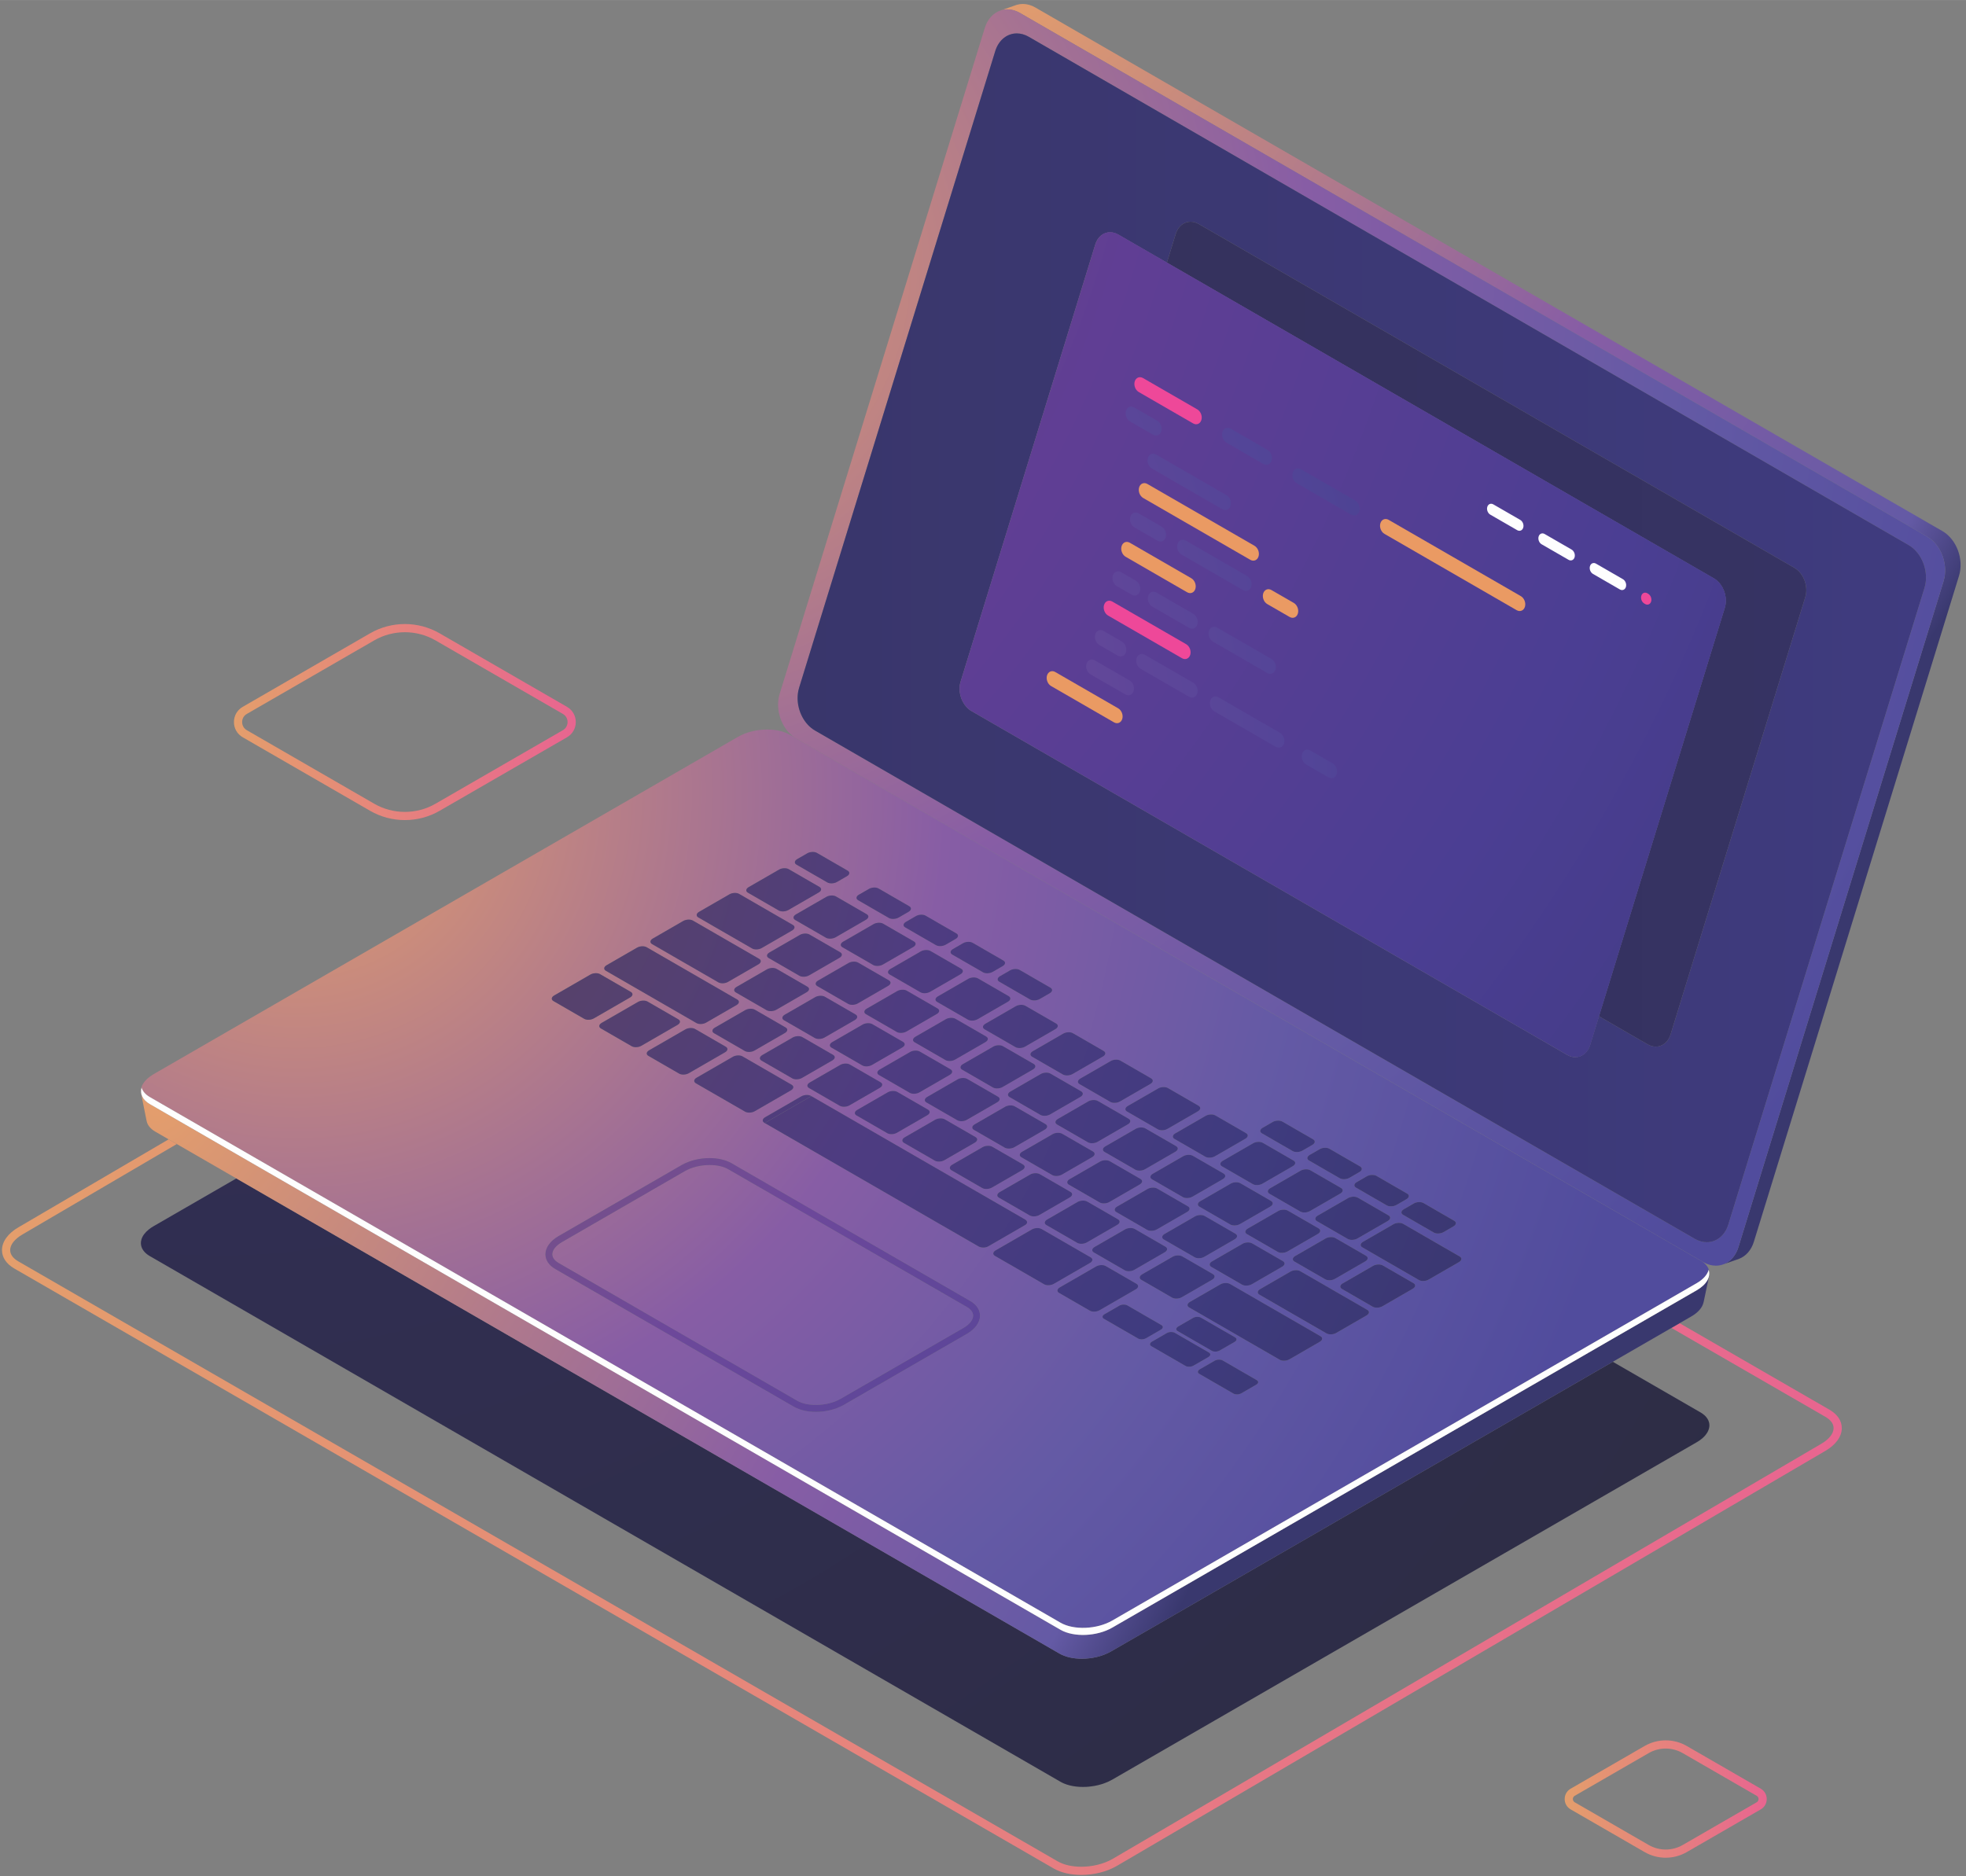 <?xml version="1.0" encoding="UTF-8"?>
<!DOCTYPE svg PUBLIC "-//W3C//DTD SVG 1.1//EN" "http://www.w3.org/Graphics/SVG/1.1/DTD/svg11.dtd">
<!-- Creator: CorelDRAW 2021 (64-Bit) -->
<svg xmlns="http://www.w3.org/2000/svg" xml:space="preserve" width="1299px" height="1240px" version="1.1" style="shape-rendering:geometricPrecision; text-rendering:geometricPrecision; image-rendering:optimizeQuality; fill-rule:evenodd; clip-rule:evenodd"
viewBox="0 0 1299 1239.95"
 xmlns:xlink="http://www.w3.org/1999/xlink"
 xmlns:xodm="http://www.corel.com/coreldraw/odm/2003">
 <rect x="0" y="0" width="1299" height="1239.95" fill="#808080" stroke="none"/>
 <defs>
  <style type="text/css">
   <![CDATA[
    .fil7 {fill:#FEFEFE;fill-rule:nonzero}
    .fil103 {fill:#EE4899;fill-rule:nonzero}
    .fil102 {fill:#EA9A63;fill-rule:nonzero}
    .fil0 {fill:url(#id0)}
    .fil83 {fill:url(#id1)}
    .fil3 {fill:url(#id2)}
    .fil1 {fill:url(#id3)}
    .fil84 {fill:url(#id4)}
    .fil18 {fill:url(#id5)}
    .fil68 {fill:url(#id6)}
    .fil60 {fill:url(#id7)}
    .fil43 {fill:url(#id8)}
    .fil26 {fill:url(#id9)}
    .fil15 {fill:url(#id10)}
    .fil20 {fill:url(#id11)}
    .fil9 {fill:url(#id12)}
    .fil72 {fill:url(#id13)}
    .fil77 {fill:url(#id14)}
    .fil52 {fill:url(#id15)}
    .fil57 {fill:url(#id16)}
    .fil8 {fill:url(#id17)}
    .fil46 {fill:url(#id18)}
    .fil38 {fill:url(#id19)}
    .fil73 {fill:url(#id20)}
    .fil89 {fill:url(#id21)}
    .fil99 {fill:url(#id22)}
    .fil98 {fill:url(#id23)}
    .fil16 {fill:url(#id24)}
    .fil11 {fill:url(#id25)}
    .fil45 {fill:url(#id26)}
    .fil88 {fill:url(#id27)}
    .fil50 {fill:url(#id28)}
    .fil42 {fill:url(#id29)}
    .fil10 {fill:url(#id30)}
    .fil28 {fill:url(#id31)}
    .fil95 {fill:url(#id32)}
    .fil81 {fill:url(#id33)}
    .fil91 {fill:url(#id34)}
    .fil92 {fill:url(#id35)}
    .fil47 {fill:url(#id36)}
    .fil24 {fill:url(#id37)}
    .fil13 {fill:url(#id38)}
    .fil35 {fill:url(#id39)}
    .fil4 {fill:url(#id40)}
    .fil69 {fill:url(#id41)}
    .fil66 {fill:url(#id42)}
    .fil49 {fill:url(#id43)}
    .fil54 {fill:url(#id44)}
    .fil53 {fill:url(#id45)}
    .fil2 {fill:url(#id46)}
    .fil93 {fill:url(#id47)}
    .fil67 {fill:url(#id48)}
    .fil82 {fill:url(#id49)}
    .fil48 {fill:url(#id50)}
    .fil65 {fill:url(#id51)}
    .fil32 {fill:url(#id52)}
    .fil79 {fill:url(#id53)}
    .fil80 {fill:url(#id54)}
    .fil94 {fill:url(#id55)}
    .fil44 {fill:url(#id56)}
    .fil78 {fill:url(#id57)}
    .fil40 {fill:url(#id58)}
    .fil17 {fill:url(#id59)}
    .fil101 {fill:url(#id60)}
    .fil75 {fill:url(#id61)}
    .fil34 {fill:url(#id62)}
    .fil33 {fill:url(#id63)}
    .fil39 {fill:url(#id64)}
    .fil100 {fill:url(#id65)}
    .fil61 {fill:url(#id66)}
    .fil56 {fill:url(#id67)}
    .fil5 {fill:url(#id68)}
    .fil36 {fill:url(#id69)}
    .fil63 {fill:url(#id70)}
    .fil12 {fill:url(#id71)}
    .fil55 {fill:url(#id72)}
    .fil85 {fill:url(#id73)}
    .fil96 {fill:url(#id74)}
    .fil90 {fill:url(#id75)}
    .fil25 {fill:url(#id76)}
    .fil51 {fill:url(#id77)}
    .fil86 {fill:url(#id78)}
    .fil21 {fill:url(#id79)}
    .fil76 {fill:url(#id80)}
    .fil27 {fill:url(#id81)}
    .fil41 {fill:url(#id82)}
    .fil19 {fill:url(#id83)}
    .fil30 {fill:url(#id84)}
    .fil31 {fill:url(#id85)}
    .fil59 {fill:url(#id86)}
    .fil29 {fill:url(#id87)}
    .fil87 {fill:url(#id88)}
    .fil6 {fill:url(#id89)}
    .fil70 {fill:url(#id90)}
    .fil74 {fill:url(#id91)}
    .fil64 {fill:url(#id92)}
    .fil71 {fill:url(#id93)}
    .fil58 {fill:url(#id94)}
    .fil37 {fill:url(#id95)}
    .fil62 {fill:url(#id96)}
    .fil97 {fill:url(#id97)}
    .fil14 {fill:url(#id98)}
    .fil23 {fill:url(#id99)}
    .fil22 {fill:url(#id100)}
   ]]>
  </style>
  <linearGradient id="id0" gradientUnits="userSpaceOnUse" x1="1033.83" y1="1189.49" x2="1167.34" y2="1189.49">
   <stop offset="0" style="stop-opacity:1; stop-color:#E49E6C"/>
   <stop offset="1" style="stop-opacity:1; stop-color:#E86590"/>
  </linearGradient>
  <linearGradient id="id1" gradientUnits="userSpaceOnUse" x1="526.99" y1="421.47" x2="1272.56" y2="421.47">
   <stop offset="0" style="stop-opacity:1; stop-color:#39366B"/>
   <stop offset="1" style="stop-opacity:1; stop-color:#3F3B7F"/>
  </linearGradient>
  <linearGradient id="id2" gradientUnits="userSpaceOnUse" xlink:href="#id0" x1="1.31" y1="884.94" x2="1216.93" y2="884.94">
  </linearGradient>
  <linearGradient id="id3" gradientUnits="userSpaceOnUse" xlink:href="#id0" x1="154.57" y1="478.16" x2="380.43" y2="478.16">
  </linearGradient>
  <linearGradient id="id4" gradientUnits="userSpaceOnUse" x1="527.86" y1="421.47" x2="1270.78" y2="421.47">
   <stop offset="0" style="stop-opacity:1; stop-color:#34315A"/>
   <stop offset="1" style="stop-opacity:1; stop-color:#363364"/>
  </linearGradient>
  <radialGradient id="id5" gradientUnits="userSpaceOnUse" gradientTransform="matrix(36.883 -0 -0 -36.885 -7092 19931)" cx="197.65" cy="526.09" r="24.73" fx="197.65" fy="526.09">
   <stop offset="0" style="stop-opacity:1; stop-color:#5F4756"/>
   <stop offset="0.471" style="stop-opacity:1; stop-color:#4E3C81"/>
   <stop offset="0.729" style="stop-opacity:1; stop-color:#3F3B7F"/>
   <stop offset="1" style="stop-opacity:1; stop-color:#39366B"/>
  </radialGradient>
  <radialGradient id="id6" gradientUnits="userSpaceOnUse" gradientTransform="matrix(36.88 -0 -0 -36.881 -7082 19930)" xlink:href="#id5" cx="197.38" cy="526.12" r="24.73" fx="197.38" fy="526.12">
  </radialGradient>
  <radialGradient id="id7" gradientUnits="userSpaceOnUse" gradientTransform="matrix(50.69 -0 -0 -50.688 -9808 27190)" xlink:href="#id5" cx="197.38" cy="526.03" r="18" fx="197.38" fy="526.03">
  </radialGradient>
  <radialGradient id="id8" gradientUnits="userSpaceOnUse" gradientTransform="matrix(36.883 -0 -0 -36.885 -7087 19927)" xlink:href="#id5" cx="197.49" cy="526" r="24.73" fx="197.49" fy="526">
  </radialGradient>
  <radialGradient id="id9" gradientUnits="userSpaceOnUse" gradientTransform="matrix(36.884 -0 -0 -36.885 -7081 19929)" xlink:href="#id5" cx="197.33" cy="526.04" r="24.73" fx="197.33" fy="526.04">
  </radialGradient>
  <radialGradient id="id10" gradientUnits="userSpaceOnUse" gradientTransform="matrix(36.884 -0 -0 -36.885 -7088 19928)" xlink:href="#id5" cx="197.53" cy="526.01" r="24.73" fx="197.53" fy="526.01">
  </radialGradient>
  <radialGradient id="id11" gradientUnits="userSpaceOnUse" gradientTransform="matrix(36.88 -0 -0 -36.881 -7088 19927)" xlink:href="#id5" cx="197.54" cy="526.04" r="24.73" fx="197.54" fy="526.04">
  </radialGradient>
  <radialGradient id="id12" gradientUnits="userSpaceOnUse" gradientTransform="matrix(34.22 -0 -0 -34.221 -6565 18530)" xlink:href="#id5" cx="197.63" cy="526.11" r="26.66" fx="197.63" fy="526.11">
  </radialGradient>
  <radialGradient id="id13" gradientUnits="userSpaceOnUse" gradientTransform="matrix(20.504 -0 -0 -20.505 -3850 11317)" xlink:href="#id5" cx="197.4" cy="526.26" r="44.49" fx="197.4" fy="526.26">
  </radialGradient>
  <radialGradient id="id14" gradientUnits="userSpaceOnUse" gradientTransform="matrix(10.524 -0 -0 -10.524 -1873 6064)" xlink:href="#id5" cx="196.7" cy="526.17" r="86.68" fx="196.7" fy="526.17">
  </radialGradient>
  <radialGradient id="id15" gradientUnits="userSpaceOnUse" gradientTransform="matrix(36.88 -0 -0 -36.881 -7078 19927)" xlink:href="#id5" cx="197.27" cy="526.04" r="24.73" fx="197.27" fy="526.04">
  </radialGradient>
  <radialGradient id="id16" gradientUnits="userSpaceOnUse" gradientTransform="matrix(50.692 -0 -0 -50.692 -9811 27192)" xlink:href="#id5" cx="197.43" cy="526.05" r="17.99" fx="197.43" fy="526.05">
  </radialGradient>
  <radialGradient id="id17" gradientUnits="userSpaceOnUse" gradientTransform="matrix(34.218 -0 -0 -34.219 -6567 18530)" xlink:href="#id5" cx="197.7" cy="526.14" r="26.66" fx="197.7" fy="526.14">
  </radialGradient>
  <radialGradient id="id18" gradientUnits="userSpaceOnUse" gradientTransform="matrix(36.88 -0 -0 -36.883 -7089 19929)" xlink:href="#id5" cx="197.58" cy="526.08" r="24.73" fx="197.58" fy="526.08">
  </radialGradient>
  <radialGradient id="id19" gradientUnits="userSpaceOnUse" gradientTransform="matrix(36.882 -0 -0 -36.883 -7092 19930)" xlink:href="#id5" cx="197.64" cy="526.09" r="24.73" fx="197.64" fy="526.09">
  </radialGradient>
  <radialGradient id="id20" gradientUnits="userSpaceOnUse" gradientTransform="matrix(34.221 -0 -0 -34.221 -6563 18527)" xlink:href="#id5" cx="197.55" cy="526.02" r="26.66" fx="197.55" fy="526.02">
  </radialGradient>
  <radialGradient id="id21" gradientUnits="userSpaceOnUse" gradientTransform="matrix(40.026 -0 -0 -40.026 -8329 21213)" cx="213.42" cy="517.05" r="22.25" fx="213.42" fy="517.05">
   <stop offset="0" style="stop-opacity:1; stop-color:#90655D"/>
   <stop offset="0.471" style="stop-opacity:1; stop-color:#6D489A"/>
   <stop offset="0.729" style="stop-opacity:1; stop-color:#534598"/>
   <stop offset="1" style="stop-opacity:1; stop-color:#3E3D86"/>
  </radialGradient>
  <radialGradient id="id22" gradientUnits="userSpaceOnUse" gradientTransform="matrix(55.843 -0 -0 -55.843 -11788 29642)" xlink:href="#id21" cx="214.93" cy="521.48" r="15.8" fx="214.93" fy="521.48">
  </radialGradient>
  <radialGradient id="id23" gradientUnits="userSpaceOnUse" gradientTransform="matrix(43.81 -0 -0 -43.811 -9091 23398)" xlink:href="#id21" cx="212.35" cy="522.15" r="20.29" fx="212.35" fy="522.15">
  </radialGradient>
  <radialGradient id="id24" gradientUnits="userSpaceOnUse" gradientTransform="matrix(36.88 -0 -0 -36.881 -7093 19930)" xlink:href="#id5" cx="197.7" cy="526.13" r="24.73" fx="197.7" fy="526.13">
  </radialGradient>
  <radialGradient id="id25" gradientUnits="userSpaceOnUse" gradientTransform="matrix(36.884 -0 -0 -36.883 -7094 19930)" xlink:href="#id5" cx="197.68" cy="526.1" r="24.73" fx="197.68" fy="526.1">
  </radialGradient>
  <radialGradient id="id26" gradientUnits="userSpaceOnUse" gradientTransform="matrix(36.882 -0 -0 -36.883 -7083 19925)" xlink:href="#id5" cx="197.4" cy="525.96" r="24.73" fx="197.4" fy="525.96">
  </radialGradient>
  <radialGradient id="id27" gradientUnits="userSpaceOnUse" gradientTransform="matrix(53.614 -0 -0 -53.614 -11423 28020)" xlink:href="#id21" cx="217.11" cy="513.05" r="16.48" fx="217.11" fy="513.05">
  </radialGradient>
  <radialGradient id="id28" gradientUnits="userSpaceOnUse" gradientTransform="matrix(36.883 -0 -0 -36.885 -7083 19931)" xlink:href="#id5" cx="197.4" cy="526.1" r="24.73" fx="197.4" fy="526.1">
  </radialGradient>
  <radialGradient id="id29" gradientUnits="userSpaceOnUse" gradientTransform="matrix(36.88 -0 -0 -36.881 -7077 19932)" xlink:href="#id5" cx="197.24" cy="526.17" r="24.73" fx="197.24" fy="526.17">
  </radialGradient>
  <radialGradient id="id30" gradientUnits="userSpaceOnUse" gradientTransform="matrix(34.218 -0 -0 -34.219 -6562 18527)" xlink:href="#id5" cx="197.54" cy="526.04" r="26.66" fx="197.54" fy="526.04">
  </radialGradient>
  <radialGradient id="id31" gradientUnits="userSpaceOnUse" gradientTransform="matrix(36.88 -0 -0 -36.881 -7094 19925)" xlink:href="#id5" cx="197.71" cy="526" r="24.73" fx="197.71" fy="526">
  </radialGradient>
  <radialGradient id="id32" gradientUnits="userSpaceOnUse" gradientTransform="matrix(36.273 -0 -0 -36.273 -7431 19539)" xlink:href="#id21" cx="210.67" cy="524.19" r="24.61" fx="210.67" fy="524.19">
  </radialGradient>
  <radialGradient id="id33" gradientUnits="userSpaceOnUse" gradientTransform="matrix(45.803 -0 -0 -45.804 -8855 24628)" xlink:href="#id5" cx="197.63" cy="526.19" r="19.92" fx="197.63" fy="526.19">
  </radialGradient>
  <radialGradient id="id34" gradientUnits="userSpaceOnUse" gradientTransform="matrix(40.032 -0 -0 -40.034 -8274 21413)" xlink:href="#id21" cx="211.97" cy="521.85" r="22.25" fx="211.97" fy="521.85">
  </radialGradient>
  <radialGradient id="id35" gradientUnits="userSpaceOnUse" gradientTransform="matrix(73.28 -0 -0 -73.284 -16000 37771)" xlink:href="#id21" cx="221.36" cy="508.47" r="11.92" fx="221.36" fy="508.47">
  </radialGradient>
  <radialGradient id="id36" gradientUnits="userSpaceOnUse" gradientTransform="matrix(36.884 -0 -0 -36.886 -7082 19936)" xlink:href="#id5" cx="197.35" cy="526.2" r="24.73" fx="197.35" fy="526.2">
  </radialGradient>
  <radialGradient id="id37" gradientUnits="userSpaceOnUse" gradientTransform="matrix(28.216 -0 -0 -28.217 -5384 15375)" xlink:href="#id5" cx="197.8" cy="526.24" r="32.33" fx="197.8" fy="526.24">
  </radialGradient>
  <radialGradient id="id38" gradientUnits="userSpaceOnUse" gradientTransform="matrix(36.88 -0 -0 -36.881 -7089 19927)" xlink:href="#id5" cx="197.57" cy="526.05" r="24.73" fx="197.57" fy="526.05">
  </radialGradient>
  <radialGradient id="id39" gradientUnits="userSpaceOnUse" gradientTransform="matrix(27.408 -0 -0 -27.408 -5214 14944)" xlink:href="#id5" cx="197.44" cy="526.05" r="33.28" fx="197.44" fy="526.05">
  </radialGradient>
  <radialGradient id="id40" gradientUnits="userSpaceOnUse" gradientTransform="matrix(2.226 -0 -0 -2.234 -826 -45)" cx="673.91" cy="-14.07" r="416.47" fx="673.91" fy="-14.07">
   <stop offset="0" style="stop-opacity:1; stop-color:#E49E6C"/>
   <stop offset="0.471" style="stop-opacity:1; stop-color:#875DA5"/>
   <stop offset="0.741" style="stop-opacity:1; stop-color:#645AA5"/>
   <stop offset="0.8" style="stop-opacity:1; stop-color:#39386E"/>
   <stop offset="1" style="stop-opacity:1; stop-color:#39386E"/>
  </radialGradient>
  <radialGradient id="id41" gradientUnits="userSpaceOnUse" gradientTransform="matrix(36.88 -0 -0 -36.881 -7090 19924)" xlink:href="#id5" cx="197.59" cy="525.95" r="24.73" fx="197.59" fy="525.95">
  </radialGradient>
  <radialGradient id="id42" gradientUnits="userSpaceOnUse" gradientTransform="matrix(36.883 -0 -0 -36.885 -7087 19934)" xlink:href="#id5" cx="197.5" cy="526.16" r="24.73" fx="197.5" fy="526.16">
  </radialGradient>
  <radialGradient id="id43" gradientUnits="userSpaceOnUse" gradientTransform="matrix(36.881 -0 -0 -36.883 -7084 19931)" xlink:href="#id5" cx="197.43" cy="526.11" r="24.73" fx="197.43" fy="526.11">
  </radialGradient>
  <radialGradient id="id44" gradientUnits="userSpaceOnUse" gradientTransform="matrix(50.69 -0 -0 -50.688 -9807 27190)" xlink:href="#id5" cx="197.37" cy="526.03" r="18" fx="197.37" fy="526.03">
  </radialGradient>
  <radialGradient id="id45" gradientUnits="userSpaceOnUse" gradientTransform="matrix(50.692 -0 -0 -50.695 -9805 27191)" xlink:href="#id5" cx="197.32" cy="526" r="17.99" fx="197.32" fy="526">
  </radialGradient>
  <radialGradient id="id46" gradientUnits="userSpaceOnUse" gradientTransform="matrix(2.413 -0 -0 -2.413 -205 1299)" cx="144.9" cy="380.61" r="518.19" fx="144.9" fy="380.61">
   <stop offset="0" style="stop-opacity:1; stop-color:#322F57"/>
   <stop offset="0.231" style="stop-opacity:1; stop-color:#312E53"/>
   <stop offset="1" style="stop-opacity:1; stop-color:#2D2D44"/>
  </radialGradient>
  <radialGradient id="id47" gradientUnits="userSpaceOnUse" gradientTransform="matrix(32.496 -0 -0 -32.496 -6571 17361)" xlink:href="#id21" cx="208.64" cy="518.28" r="27.53" fx="208.64" fy="518.28">
  </radialGradient>
  <radialGradient id="id48" gradientUnits="userSpaceOnUse" gradientTransform="matrix(36.881 -0 -0 -36.883 -7093 19926)" xlink:href="#id5" cx="197.69" cy="526" r="24.73" fx="197.69" fy="526">
  </radialGradient>
  <radialGradient id="id49" gradientUnits="userSpaceOnUse" gradientTransform="matrix(2.241 -0 -0 -2.241 -533 585)" cx="429.29" cy="180.51" r="415.12" fx="429.29" fy="180.51">
   <stop offset="0" style="stop-opacity:1; stop-color:#E49E6C"/>
   <stop offset="0.471" style="stop-opacity:1; stop-color:#875DA5"/>
   <stop offset="0.729" style="stop-opacity:1; stop-color:#645AA5"/>
   <stop offset="1" style="stop-opacity:1; stop-color:#514C9D"/>
  </radialGradient>
  <radialGradient id="id50" gradientUnits="userSpaceOnUse" gradientTransform="matrix(36.883 -0 -0 -36.885 -7089 19929)" xlink:href="#id5" cx="197.55" cy="526.03" r="24.73" fx="197.55" fy="526.03">
  </radialGradient>
  <radialGradient id="id51" gradientUnits="userSpaceOnUse" gradientTransform="matrix(36.88 -0 -0 -36.881 -7078 19927)" xlink:href="#id5" cx="197.26" cy="526.04" r="24.73" fx="197.26" fy="526.04">
  </radialGradient>
  <radialGradient id="id52" gradientUnits="userSpaceOnUse" gradientTransform="matrix(36.883 -0 -0 -36.886 -7090 19936)" xlink:href="#id5" cx="197.59" cy="526.2" r="24.73" fx="197.59" fy="526.2">
  </radialGradient>
  <radialGradient id="id53" gradientUnits="userSpaceOnUse" gradientTransform="matrix(45.803 -0 -0 -45.804 -8846 24622)" xlink:href="#id5" cx="197.43" cy="526.07" r="19.92" fx="197.43" fy="526.07">
  </radialGradient>
  <radialGradient id="id54" gradientUnits="userSpaceOnUse" gradientTransform="matrix(45.803 -0 -0 -45.804 -8850 24625)" xlink:href="#id5" cx="197.53" cy="526.13" r="19.92" fx="197.53" fy="526.13">
  </radialGradient>
  <radialGradient id="id55" gradientUnits="userSpaceOnUse" gradientTransform="matrix(73.269 -0 -0 -73.27 -16016 38133)" xlink:href="#id21" cx="221.61" cy="513.43" r="11.92" fx="221.61" fy="513.43">
  </radialGradient>
  <radialGradient id="id56" gradientUnits="userSpaceOnUse" gradientTransform="matrix(36.884 -0 -0 -36.885 -7095 19932)" xlink:href="#id5" cx="197.71" cy="526.13" r="24.73" fx="197.71" fy="526.13">
  </radialGradient>
  <radialGradient id="id57" gradientUnits="userSpaceOnUse" gradientTransform="matrix(45.803 -0 -0 -45.804 -8853 24627)" xlink:href="#id5" cx="197.6" cy="526.17" r="19.92" fx="197.6" fy="526.17">
  </radialGradient>
  <radialGradient id="id58" gradientUnits="userSpaceOnUse" gradientTransform="matrix(36.884 -0 -0 -36.885 -7082 19935)" xlink:href="#id5" cx="197.37" cy="526.22" r="24.73" fx="197.37" fy="526.22">
  </radialGradient>
  <radialGradient id="id59" gradientUnits="userSpaceOnUse" gradientTransform="matrix(36.88 -0 -0 -36.881 -7083 19924)" xlink:href="#id5" cx="197.41" cy="525.96" r="24.73" fx="197.41" fy="525.96">
  </radialGradient>
  <radialGradient id="id60" gradientUnits="userSpaceOnUse" gradientTransform="matrix(36.276 -0 -0 -36.275 -7415 19375)" xlink:href="#id21" cx="210.19" cy="519.78" r="24.61" fx="210.19" fy="519.78">
  </radialGradient>
  <radialGradient id="id61" gradientUnits="userSpaceOnUse" gradientTransform="matrix(27.857 -0 -0 -27.858 -5296 15181)" xlink:href="#id5" cx="197.2" cy="526.06" r="32.75" fx="197.2" fy="526.06">
  </radialGradient>
  <radialGradient id="id62" gradientUnits="userSpaceOnUse" gradientTransform="matrix(24.831 -0 -0 -24.832 -4712 13584)" xlink:href="#id5" cx="197.71" cy="525.88" r="36.74" fx="197.71" fy="525.88">
  </radialGradient>
  <radialGradient id="id63" gradientUnits="userSpaceOnUse" gradientTransform="matrix(36.883 -0 -0 -36.886 -7080 19929)" xlink:href="#id5" cx="197.31" cy="526.03" r="24.73" fx="197.31" fy="526.03">
  </radialGradient>
  <radialGradient id="id64" gradientUnits="userSpaceOnUse" gradientTransform="matrix(36.883 -0 -0 -36.885 -7092 19931)" xlink:href="#id5" cx="197.64" cy="526.1" r="24.73" fx="197.64" fy="526.1">
  </radialGradient>
  <radialGradient id="id65" gradientUnits="userSpaceOnUse" gradientTransform="matrix(74.603 -0 -0 -74.608 -16717 39656)" xlink:href="#id21" cx="227.12" cy="524.5" r="11.69" fx="227.12" fy="524.5">
  </radialGradient>
  <radialGradient id="id66" gradientUnits="userSpaceOnUse" gradientTransform="matrix(50.692 -0 -0 -50.692 -9816 27196)" xlink:href="#id5" cx="197.54" cy="526.11" r="17.99" fx="197.54" fy="526.11">
  </radialGradient>
  <radialGradient id="id67" gradientUnits="userSpaceOnUse" gradientTransform="matrix(50.69 -0 -0 -50.688 -9821 27187)" xlink:href="#id5" cx="197.64" cy="525.98" r="18" fx="197.64" fy="525.98">
  </radialGradient>
  <radialGradient id="id68" gradientUnits="userSpaceOnUse" gradientTransform="matrix(1.964 -0 -0 -1.964 -100 2164)" cx="103.64" cy="730.3" r="518.01" fx="103.64" fy="730.3">
   <stop offset="0" style="stop-opacity:1; stop-color:#E49E6C"/>
   <stop offset="0.471" style="stop-opacity:1; stop-color:#875DA5"/>
   <stop offset="0.678" style="stop-opacity:1; stop-color:#645AA5"/>
   <stop offset="0.741" style="stop-opacity:1; stop-color:#39386E"/>
   <stop offset="1" style="stop-opacity:1; stop-color:#39386E"/>
  </radialGradient>
  <radialGradient id="id69" gradientUnits="userSpaceOnUse" gradientTransform="matrix(36.883 -0 -0 -36.885 -7092 19931)" xlink:href="#id5" cx="197.65" cy="526.09" r="24.73" fx="197.65" fy="526.09">
  </radialGradient>
  <radialGradient id="id70" gradientUnits="userSpaceOnUse" gradientTransform="matrix(36.88 -0 -0 -36.881 -7081 19929)" xlink:href="#id5" cx="197.34" cy="526.09" r="24.73" fx="197.34" fy="526.09">
  </radialGradient>
  <radialGradient id="id71" gradientUnits="userSpaceOnUse" gradientTransform="matrix(36.88 -0 -0 -36.881 -7082 19923)" xlink:href="#id5" cx="197.37" cy="525.93" r="24.73" fx="197.37" fy="525.93">
  </radialGradient>
  <radialGradient id="id72" gradientUnits="userSpaceOnUse" gradientTransform="matrix(50.69 -0 -0 -50.691 -9814 27195)" xlink:href="#id5" cx="197.51" cy="526.1" r="18" fx="197.51" fy="526.1">
  </radialGradient>
  <radialGradient id="id73" gradientUnits="userSpaceOnUse" gradientTransform="matrix(4.704 2.477 2.477 -4.704 -271 -336)" cx="87.19" cy="-20.97" r="272.57" fx="87.19" fy="-20.97">
   <stop offset="0" style="stop-opacity:1; stop-color:#79585A"/>
   <stop offset="0.471" style="stop-opacity:1; stop-color:#603E94"/>
   <stop offset="0.729" style="stop-opacity:1; stop-color:#4B3E93"/>
   <stop offset="1" style="stop-opacity:1; stop-color:#3C3B7A"/>
  </radialGradient>
  <radialGradient id="id74" gradientUnits="userSpaceOnUse" gradientTransform="matrix(93.771 -0 -0 -93.778 -21105 48747)" xlink:href="#id21" cx="227.5" cy="514.33" r="9.19" fx="227.5" fy="514.33">
  </radialGradient>
  <radialGradient id="id75" gradientUnits="userSpaceOnUse" gradientTransform="matrix(53.614 -0 -0 -53.617 -11340 28354)" xlink:href="#id21" cx="215.53" cy="519.15" r="16.48" fx="215.53" fy="519.15">
  </radialGradient>
  <radialGradient id="id76" gradientUnits="userSpaceOnUse" gradientTransform="matrix(36.884 -0 -0 -36.885 -7091 19935)" xlink:href="#id5" cx="197.62" cy="526.21" r="24.73" fx="197.62" fy="526.21">
  </radialGradient>
  <radialGradient id="id77" gradientUnits="userSpaceOnUse" gradientTransform="matrix(36.884 -0 -0 -36.885 -7082 19930)" xlink:href="#id5" cx="197.35" cy="526.07" r="24.73" fx="197.35" fy="526.07">
  </radialGradient>
  <radialGradient id="id78" gradientUnits="userSpaceOnUse" gradientTransform="matrix(4.694 2.478 2.478 -4.694 -275 -338)" xlink:href="#id73" cx="88.45" cy="-20.95" r="272.53" fx="88.45" fy="-20.95">
  </radialGradient>
  <radialGradient id="id79" gradientUnits="userSpaceOnUse" gradientTransform="matrix(36.88 -0 -0 -36.881 -7082 19929)" xlink:href="#id5" cx="197.38" cy="526.09" r="24.73" fx="197.38" fy="526.09">
  </radialGradient>
  <radialGradient id="id80" gradientUnits="userSpaceOnUse" gradientTransform="matrix(32.914 -0 -0 -32.913 -6301 17840)" xlink:href="#id5" cx="197.44" cy="526.05" r="27.71" fx="197.44" fy="526.05">
  </radialGradient>
  <radialGradient id="id81" gradientUnits="userSpaceOnUse" gradientTransform="matrix(36.882 -0 -0 -36.883 -7088 19933)" xlink:href="#id5" cx="197.52" cy="526.17" r="24.73" fx="197.52" fy="526.17">
  </radialGradient>
  <radialGradient id="id82" gradientUnits="userSpaceOnUse" gradientTransform="matrix(36.884 -0 -0 -36.885 -7090 19929)" xlink:href="#id5" cx="197.58" cy="526.05" r="24.73" fx="197.58" fy="526.05">
  </radialGradient>
  <radialGradient id="id83" gradientUnits="userSpaceOnUse" gradientTransform="matrix(36.88 -0 -0 -36.883 -7080 19934)" xlink:href="#id5" cx="197.33" cy="526.2" r="24.73" fx="197.33" fy="526.2">
  </radialGradient>
  <radialGradient id="id84" gradientUnits="userSpaceOnUse" gradientTransform="matrix(36.883 -0 -0 -36.885 -7093 19926)" xlink:href="#id5" cx="197.67" cy="525.95" r="24.73" fx="197.67" fy="525.95">
  </radialGradient>
  <radialGradient id="id85" gradientUnits="userSpaceOnUse" gradientTransform="matrix(36.88 -0 -0 -36.881 -7081 19928)" xlink:href="#id5" cx="197.34" cy="526.08" r="24.73" fx="197.34" fy="526.08">
  </radialGradient>
  <radialGradient id="id86" gradientUnits="userSpaceOnUse" gradientTransform="matrix(50.692 -0 -0 -50.695 -9821 27199)" xlink:href="#id5" cx="197.63" cy="526.15" r="17.99" fx="197.63" fy="526.15">
  </radialGradient>
  <radialGradient id="id87" gradientUnits="userSpaceOnUse" gradientTransform="matrix(36.884 -0 -0 -36.885 -7086 19932)" xlink:href="#id5" cx="197.47" cy="526.12" r="24.73" fx="197.47" fy="526.12">
  </radialGradient>
  <radialGradient id="id88" gradientUnits="userSpaceOnUse" gradientTransform="matrix(6.354 -0 -0 -6.354 -1053 3864)" xlink:href="#id21" cx="196.72" cy="525.4" r="143.57" fx="196.72" fy="525.4">
  </radialGradient>
  <radialGradient id="id89" gradientUnits="userSpaceOnUse" gradientTransform="matrix(1.76 -0 -0 -1.76 -150 1446)" xlink:href="#id49" cx="196.71" cy="523.97" r="518.19" fx="196.71" fy="523.97">
  </radialGradient>
  <radialGradient id="id90" gradientUnits="userSpaceOnUse" gradientTransform="matrix(36.883 -0 -0 -36.885 -7082 19930)" xlink:href="#id5" cx="197.35" cy="526.07" r="24.73" fx="197.35" fy="526.07">
  </radialGradient>
  <radialGradient id="id91" gradientUnits="userSpaceOnUse" gradientTransform="matrix(27.857 -0 -0 -27.857 -5301 15184)" xlink:href="#id5" cx="197.39" cy="526.17" r="32.75" fx="197.39" fy="526.17">
  </radialGradient>
  <radialGradient id="id92" gradientUnits="userSpaceOnUse" gradientTransform="matrix(36.881 -0 -0 -36.883 -7089 19934)" xlink:href="#id5" cx="197.56" cy="526.2" r="24.73" fx="197.56" fy="526.2">
  </radialGradient>
  <radialGradient id="id93" gradientUnits="userSpaceOnUse" gradientTransform="matrix(20.503 -0 -0 -20.503 -3847 11315)" xlink:href="#id5" cx="197.24" cy="526.19" r="44.49" fx="197.24" fy="526.19">
  </radialGradient>
  <radialGradient id="id94" gradientUnits="userSpaceOnUse" gradientTransform="matrix(50.695 -0 -0 -50.695 -9817 27196)" xlink:href="#id5" cx="197.54" cy="526.09" r="17.99" fx="197.54" fy="526.09">
  </radialGradient>
  <radialGradient id="id95" gradientUnits="userSpaceOnUse" gradientTransform="matrix(36.88 -0 -0 -36.881 -7091 19929)" xlink:href="#id5" cx="197.62" cy="526.09" r="24.73" fx="197.62" fy="526.09">
  </radialGradient>
  <radialGradient id="id96" gradientUnits="userSpaceOnUse" gradientTransform="matrix(36.882 -0 -0 -36.883 -7092 19925)" xlink:href="#id5" cx="197.65" cy="525.97" r="24.73" fx="197.65" fy="525.97">
  </radialGradient>
  <radialGradient id="id97" gradientUnits="userSpaceOnUse" gradientTransform="matrix(83.634 -0 -0 -83.634 -18483 43855)" xlink:href="#id21" cx="223.67" cy="518.18" r="10.37" fx="223.67" fy="518.18">
  </radialGradient>
  <radialGradient id="id98" gradientUnits="userSpaceOnUse" gradientTransform="matrix(36.88 -0 -0 -36.881 -7079 19932)" xlink:href="#id5" cx="197.28" cy="526.17" r="24.73" fx="197.28" fy="526.17">
  </radialGradient>
  <radialGradient id="id99" gradientUnits="userSpaceOnUse" gradientTransform="matrix(25.024 -0 -0 -25.025 -4738 13690)" xlink:href="#id5" cx="197.2" cy="526.05" r="36.45" fx="197.2" fy="526.05">
  </radialGradient>
  <radialGradient id="id100" gradientUnits="userSpaceOnUse" gradientTransform="matrix(36.884 -0 -0 -36.885 -7095 19927)" xlink:href="#id5" cx="197.72" cy="525.98" r="24.73" fx="197.72" fy="525.98">
  </radialGradient>
 </defs>
 <g id="Layer_x0020_1">
  <g id="_1759356502416">
   <path class="fil0" d="M1089.37 1219.26c6.92,3.98 15.51,3.99 22.43,0l48.89 -28.23c1.12,-0.65 1.23,-1.72 1.23,-2.15 0,-0.43 -0.11,-1.49 -1.23,-2.14l-48.9 -28.23c-6.91,-3.99 -15.5,-3.99 -22.42,0l-48.89 28.23c-1.12,0.65 -1.24,1.71 -1.24,2.14 0,0.43 0.12,1.5 1.24,2.15l48.89 28.23zm11.21 8.4c-4.81,0 -9.62,-1.24 -13.91,-3.72l-48.9 -28.23c-2.47,-1.42 -3.94,-3.97 -3.94,-6.83 0,-2.85 1.47,-5.4 3.94,-6.83l48.89 -28.23c8.59,-4.96 19.26,-4.96 27.84,0l48.9 28.23c2.47,1.43 3.94,3.98 3.94,6.83 0,2.86 -1.47,5.41 -3.94,6.83l-48.89 28.23c-4.3,2.48 -9.11,3.72 -13.93,3.72z"/>
   <path class="fil1" d="M267.5 417.78c-7.01,0 -14.02,1.81 -20.27,5.42l-84.14 48.58c-1.95,1.12 -3.1,3.13 -3.1,5.37 0,2.24 1.15,4.26 3.1,5.38l84.15 48.58c12.5,7.22 28.03,7.22 40.53,0l84.15 -48.58c1.94,-1.12 3.1,-3.14 3.1,-5.38 0,-2.24 -1.16,-4.25 -3.1,-5.37l-84.15 -48.58c-6.25,-3.61 -13.26,-5.42 -20.27,-5.42zm0.01 124.15c-7.95,0 -15.89,-2.04 -22.98,-6.14l-84.15 -48.58c-3.64,-2.1 -5.81,-5.85 -5.81,-10.06 0,-4.2 2.17,-7.96 5.81,-10.06l84.14 -48.58c14.18,-8.19 31.78,-8.19 45.96,0l84.14 48.58c3.64,2.1 5.82,5.86 5.82,10.06 0,4.21 -2.18,7.96 -5.82,10.07l-84.14 48.57c-7.08,4.1 -15.03,6.14 -22.97,6.14z"/>
   <path class="fil2" d="M706.69 1179.83l0 -0.01 -0.06 0c-1.29,-0.33 -2.53,-0.75 -3.69,-1.24l0 -0.01 -0.02 0c-0.28,-0.12 -0.55,-0.24 -0.81,-0.36l0 -0.06 -0.11 0c-0.25,-0.11 -0.49,-0.24 -0.72,-0.36l0 -0.05 -0.1 0c-0.17,-0.09 -0.32,-0.18 -0.48,-0.27l-0.26 -0.15 0 0 0 0 -69.99 -40.41 0 0 0 0 -40.41 -23.33 0 0 0 0 -40.41 -23.33 -69.98 -40.41 0 0 -0.01 0 -40.4 -23.33 0 0 -0.01 0 -40.41 -23.33 -69.98 -40.4 0 -0.01 -0.01 0 -40.4 -23.33 0 0 0 0 -110.4 -63.74 0 0 0 0 -40.41 -23.33 -38.62 -22.29c-0.33,-0.19 -0.65,-0.39 -0.96,-0.6l0 -0.02 -0.03 0c-0.78,-0.52 -1.46,-1.07 -2.05,-1.65l0 -0.02 -0.01 0c-0.14,-0.13 -0.28,-0.27 -0.41,-0.41l0 0 0 0c-0.71,-0.77 -1.26,-1.58 -1.66,-2.42l0 -0.08 -0.04 0c-0.86,-1.85 -0.99,-3.84 -0.39,-5.83l0.01 0 0 -0.03c0.7,-2.3 2.36,-4.58 4.95,-6.64l0.05 0 0 -0.04c0.89,-0.7 1.89,-1.38 2.99,-2.02l54.71 -31.58 543.9 314.02c3.95,2.28 9.23,3.39 14.76,3.39 6.68,0 13.72,-1.62 19.22,-4.8l131.79 -76.09 40.41 -23.33 0 0 0 0 150.81 -87.06 8.59 -4.96 57.9 33.43c0.35,0.2 0.68,0.41 1,0.62l0 0.07 0.1 0c0.57,0.39 1.1,0.8 1.57,1.22l0 0.03 0.02 0c0.14,0.12 0.27,0.24 0.39,0.36l0 0.05 0.05 0c0.13,0.13 0.25,0.26 0.37,0.39l0 0.03 0.03 0c0.7,0.77 1.24,1.59 1.64,2.44l0 0.06 0.03 0c0.15,0.34 0.28,0.68 0.38,1.03l0 0.22 0.07 0c0.36,1.35 0.36,2.76 -0.01,4.17l-0.06 0 0 0.21c-0.26,0.91 -0.66,1.81 -1.22,2.7l-0.03 0 0 0.05c-0.34,0.54 -0.74,1.08 -1.2,1.62l-0.05 0 0 0.05 -0.32 0.36 -0.09 0 0 0.1 -0.31 0.32 -0.11 0 0 0.12 -0.31 0.3 -0.11 0 0 0.1 -0.34 0.32 -0.07 0 0 0.06 -0.42 0.35 0 0 0 0c-0.51,0.43 -1.06,0.85 -1.64,1.25l-0.03 0 0 0.02c-0.56,0.39 -1.16,0.76 -1.79,1.13l-39.86 23.01 -0.01 0 0 0.01 -110.39 63.73 -0.01 0 0 0 -110.39 63.74 -125.51 72.47c-1.72,0.99 -3.59,1.83 -5.55,2.52l-0.17 0 0 0.06c-0.36,0.12 -0.72,0.24 -1.09,0.36l-0.16 0 0 0.05c-1.63,0.5 -3.31,0.9 -5.01,1.2l-0.41 0 0 0.07c-0.85,0.14 -1.72,0.25 -2.58,0.34l-0.33 0 0 0.04c-1.36,0.13 -2.72,0.19 -4.06,0.19 -3.09,0 -6.11,-0.34 -8.86,-1.05z"/>
   <path class="fil3" d="M714.48 1239.03c-6.83,0 -13.36,-1.42 -18.35,-4.29l0 -0.01 -686.71 -396.47c-5.23,-3.02 -8.11,-7.33 -8.11,-12.14 0,-5.59 3.98,-11.09 10.91,-15.09l99.2 -58.12 5.39 3.11 -101.86 59.69c-5.23,3.01 -8.23,6.81 -8.23,10.41 0,3.58 2.94,6.03 5.41,7.45l686.7 396.48 0 -0.01c4.16,2.41 9.74,3.58 15.61,3.58 7.19,0 14.8,-1.77 20.74,-5.2l468.11 -274.25c5.23,-3.03 8.23,-6.82 8.23,-10.42 0,-3.58 -2.94,-6.03 -5.41,-7.45l-101.75 -58.75 5.41 -3.13 99.05 57.19c5.23,3.02 8.11,7.33 8.11,12.14 0,5.59 -3.98,11.09 -10.92,15.09l-468.11 274.26c-6.79,3.93 -15.31,5.93 -23.42,5.93z"/>
   <path class="fil4" d="M1138.65 835.53c4.49,-1.65 8.2,-5.6 9.97,-11.35l135.54 -440.06c3.36,-10.91 -1.56,-24.17 -10.99,-29.61l-599.32 -346.02c-2.74,-1.58 -5.55,-2.33 -8.24,-2.33 -1.51,0 -2.98,0.24 -4.38,0.69l10.53 -3.67 0.06 -0.02 0.01 0 0 0c1.28,-0.38 2.62,-0.57 3.99,-0.57 2.7,0 5.51,0.75 8.24,2.32l599.32 346.03c9.43,5.44 14.35,18.7 10.99,29.61l-135.54 440.05c-1.72,5.61 -5.29,9.49 -9.64,11.21l0.03 0.01 -10.57 3.71z"/>
   <path class="fil5" d="M714.82 1096.15c-5.53,0 -10.81,-1.11 -14.76,-3.39l-543.9 -314.02 -39.35 -22.72 -5.39 -3.11 -8.81 -5.08c-3.38,-1.96 -5.26,-4.48 -5.74,-7.17l-0.02 0.01 -3.57 -17.84c0.52,2.24 2.03,4.33 4.56,6.07 0.36,0.25 0.75,0.5 1.16,0.74l601.7 347.38c0.04,0.03 0.08,0.05 0.13,0.07 0.02,0.02 0.04,0.03 0.06,0.04 3.95,2.22 9.18,3.31 14.66,3.31 3.58,0 7.25,-0.46 10.74,-1.37 0.01,0 0.01,-0.01 0.01,-0.01 3.08,-0.8 6.02,-1.96 8.61,-3.46l386.17 -222.95c0.02,-0.01 0.05,-0.03 0.07,-0.04 0.01,-0.01 0.02,-0.01 0.02,-0.01 0.02,-0.01 0.04,-0.03 0.05,-0.03 0.01,-0.01 0.02,-0.01 0.02,-0.02 0.05,-0.03 0.1,-0.06 0.15,-0.08 0,0 0,0 0.01,-0.01 4.56,-2.71 7.23,-6.05 7.89,-9.35l-3.66 17.41 -0.02 -0.02c-0.67,3.35 -3.39,6.74 -8.13,9.47l-7.71 4.45 -5.41 3.13 -38.72 22.36 -331.6 191.44c-5.5,3.18 -12.54,4.8 -19.22,4.8z"/>
   <path class="fil6" d="M715.55 1080.44c-5.48,0 -10.71,-1.09 -14.66,-3.31 3.95,2.22 9.18,3.31 14.66,3.31 3.57,0 7.25,-0.46 10.74,-1.37 -3.49,0.91 -7.16,1.37 -10.74,1.37zm10.74 -1.37c0.01,0 0.01,-0.01 0.01,-0.01 0,0 0,0.01 -0.01,0.01zm-25.46 -1.98c-0.05,-0.02 -0.09,-0.04 -0.13,-0.07 0.04,0.03 0.08,0.05 0.13,0.07zm14.73 -1.34c-5.57,0 -10.89,-1.12 -14.86,-3.42l-601.7 -347.38c-2.99,-1.73 -4.74,-3.91 -5.47,-6.24 -1.07,3.7 0.28,7.41 4.31,10.19 -2.53,-1.74 -4.04,-3.83 -4.56,-6.07 -1.02,-4.37 1.78,-9.26 8.17,-12.95l386.18 -222.96c5.53,-3.2 12.63,-4.83 19.35,-4.83 5.57,0 10.89,1.12 14.86,3.42l3.01 1.73c0.42,0.29 0.86,0.57 1.3,0.82l598.63 345.62c3.73,2.6 5.21,5.99 4.51,9.43 -0.66,3.3 -3.33,6.64 -7.89,9.35 6.44,-3.83 9,-8.88 7.61,-13.33 -0.9,3.14 -3.49,6.27 -7.93,8.83l-386.17 222.96c-5.54,3.2 -12.63,4.83 -19.35,4.83zm-246.75 -310.46c-6.44,0 -13.19,1.58 -18.57,4.69l-81.16 46.85c-5.52,3.2 -8.69,7.59 -8.69,12.06 0,3.85 2.3,7.3 6.48,9.71l157.66 91.02c3.97,2.29 9.16,3.42 14.58,3.42 6.43,0 13.18,-1.59 18.56,-4.7l81.16 -46.85c5.53,-3.19 8.7,-7.59 8.7,-12.06 0,-3.85 -2.3,-7.3 -6.48,-9.71l-157.66 -91.02c-3.97,-2.29 -9.17,-3.41 -14.58,-3.41zm322.67 141.28c0,0.49 0.29,0.96 0.9,1.31l22.63 13.07c0.6,0.35 1.41,0.52 2.26,0.52 1.03,0 2.11,-0.25 2.95,-0.74l9.81 -5.67c0.84,-0.48 1.28,-1.1 1.28,-1.7 0,-0.49 -0.3,-0.95 -0.91,-1.3l-22.62 -13.07c-0.61,-0.35 -1.42,-0.52 -2.27,-0.52 -1.02,0 -2.1,0.25 -2.95,0.74l-9.81 5.66c-0.84,0.49 -1.27,1.11 -1.27,1.7zm-31.63 -18.26c0,0.49 0.29,0.96 0.9,1.31l22.62 13.07c0.61,0.34 1.43,0.51 2.27,0.51 1.03,0 2.11,-0.24 2.95,-0.73l9.81 -5.66c0.85,-0.49 1.28,-1.11 1.28,-1.71 0,-0.49 -0.3,-0.96 -0.9,-1.31l-22.63 -13.06c-0.61,-0.35 -1.42,-0.52 -2.27,-0.52 -1.02,0 -2.1,0.25 -2.95,0.73l-9.81 5.67c-0.84,0.48 -1.27,1.11 -1.27,1.7zm24.78 -25.87c0,0.6 0.36,1.17 1.1,1.59l59.83 34.54c0.74,0.43 1.73,0.64 2.77,0.64 1.25,0 2.56,-0.3 3.59,-0.89l20.13 -11.63c1.03,-0.59 1.56,-1.35 1.56,-2.08 0,-0.59 -0.36,-1.16 -1.1,-1.59l-59.83 -34.54c-0.74,-0.43 -1.73,-0.64 -2.76,-0.64 -1.25,0 -2.57,0.31 -3.6,0.9l-20.13 11.62c-1.03,0.6 -1.56,1.36 -1.56,2.08zm-7.46 15.87c0,0.49 0.3,0.96 0.91,1.31l22.62 13.06c0.6,0.35 1.42,0.52 2.26,0.52 1.03,0 2.11,-0.25 2.95,-0.74l9.81 -5.66c0.85,-0.49 1.28,-1.11 1.28,-1.7 0,-0.49 -0.3,-0.96 -0.9,-1.31l-22.63 -13.06c-0.61,-0.35 -1.41,-0.53 -2.26,-0.53 -1.03,0 -2.11,0.25 -2.95,0.74l-9.81 5.67c-0.84,0.49 -1.28,1.11 -1.28,1.7zm-48.69 -8.11c0,0.49 0.29,0.96 0.9,1.31l22.63 13.06c0.6,0.35 1.41,0.52 2.26,0.52 1.03,0 2.11,-0.25 2.95,-0.73l9.81 -5.67c0.84,-0.48 1.28,-1.11 1.28,-1.7 0,-0.49 -0.3,-0.96 -0.91,-1.31l-22.62 -13.07c-0.61,-0.34 -1.42,-0.51 -2.27,-0.51 -1.02,0 -2.11,0.24 -2.95,0.73l-9.81 5.67c-0.84,0.48 -1.27,1.11 -1.27,1.7zm102.56 -16.23c0,0.6 0.36,1.17 1.1,1.6l44.32 25.59c0.74,0.42 1.73,0.63 2.77,0.63 1.25,0 2.57,-0.3 3.59,-0.9l20.13 -11.62c1.03,-0.59 1.56,-1.35 1.56,-2.07 0,-0.6 -0.36,-1.17 -1.1,-1.6l-44.33 -25.59c-0.73,-0.43 -1.72,-0.64 -2.76,-0.64 -1.25,0 -2.57,0.31 -3.6,0.9l-20.12 11.62c-1.04,0.6 -1.56,1.36 -1.56,2.08zm-132.35 -1.14c0,0.59 0.36,1.16 1.1,1.59l20.31 11.73c0.74,0.43 1.73,0.64 2.77,0.64 1.25,0 2.56,-0.31 3.59,-0.9l23.98 -13.85c1.03,-0.59 1.56,-1.35 1.56,-2.07 0,-0.6 -0.36,-1.17 -1.1,-1.6l-20.32 -11.73c-0.73,-0.43 -1.72,-0.63 -2.76,-0.63 -1.25,0 -2.57,0.3 -3.6,0.9l-23.98 13.84c-1.03,0.59 -1.55,1.36 -1.55,2.08zm186.89 -2.63c0,0.6 0.37,1.17 1.1,1.6l20.32 11.73c0.74,0.42 1.72,0.63 2.76,0.63 1.25,0 2.57,-0.3 3.6,-0.9l20.13 -11.62c1.03,-0.6 1.56,-1.36 1.56,-2.08 0,-0.59 -0.37,-1.17 -1.1,-1.59l-20.32 -11.73c-0.74,-0.43 -1.73,-0.64 -2.76,-0.64 -1.25,0 -2.57,0.31 -3.6,0.9l-20.13 11.62c-1.03,0.6 -1.56,1.36 -1.56,2.08zm-132.53 -5.99c0,0.59 0.36,1.17 1.1,1.59l20.32 11.73c0.74,0.43 1.73,0.64 2.76,0.64 1.25,0 2.57,-0.31 3.6,-0.9l20.13 -11.62c1.03,-0.6 1.56,-1.36 1.56,-2.08 0,-0.6 -0.37,-1.17 -1.11,-1.6l-20.31 -11.73c-0.74,-0.42 -1.72,-0.63 -2.76,-0.63 -1.25,0 -2.57,0.31 -3.6,0.9l-20.13 11.62c-1.03,0.6 -1.56,1.36 -1.56,2.08zm46.23 -8.58c0,0.6 0.36,1.17 1.1,1.6l20.31 11.73c0.74,0.42 1.73,0.63 2.76,0.63 1.26,0 2.57,-0.3 3.61,-0.89l20.12 -11.62c1.03,-0.6 1.56,-1.36 1.56,-2.09 0,-0.59 -0.36,-1.17 -1.1,-1.59l-20.31 -11.73c-0.74,-0.42 -1.73,-0.64 -2.77,-0.64 -1.25,0 -2.57,0.31 -3.6,0.91l-20.13 11.62c-1.03,0.59 -1.55,1.35 -1.55,2.07zm-142.99 -7.28c0,0.6 0.36,1.17 1.1,1.59l32.49 18.76c0.73,0.43 1.72,0.64 2.76,0.64 1.25,0 2.57,-0.31 3.6,-0.9l23.97 -13.85c1.03,-0.59 1.56,-1.35 1.57,-2.08 0,-0.59 -0.37,-1.16 -1.11,-1.59l-32.48 -18.75c-0.75,-0.43 -1.73,-0.64 -2.77,-0.64 -1.25,0 -2.57,0.3 -3.6,0.9l-23.98 13.84c-1.02,0.6 -1.55,1.36 -1.55,2.08zm242.73 -5.65c0,0.6 0.37,1.17 1.11,1.6l37.41 21.6c0.73,0.42 1.73,0.63 2.76,0.63 1.25,0 2.57,-0.3 3.6,-0.9l20.13 -11.62c1.03,-0.6 1.55,-1.36 1.56,-2.08 0,-0.59 -0.37,-1.17 -1.1,-1.59l-37.42 -21.6c-0.74,-0.43 -1.73,-0.64 -2.76,-0.64 -1.25,0 -2.57,0.31 -3.6,0.9l-20.13 11.62c-1.03,0.6 -1.55,1.36 -1.56,2.08zm-44.81 9.39c0,0.59 0.36,1.17 1.1,1.6l20.32 11.73c0.74,0.42 1.73,0.63 2.76,0.63 1.25,0 2.57,-0.3 3.6,-0.9l20.13 -11.62c1.03,-0.6 1.56,-1.36 1.56,-2.08 0,-0.6 -0.37,-1.17 -1.11,-1.6l-20.31 -11.72c-0.74,-0.43 -1.73,-0.64 -2.76,-0.64 -1.25,0 -2.57,0.31 -3.6,0.9l-20.13 11.62c-1.03,0.6 -1.56,1.35 -1.56,2.08zm-132.53 -5.99c0,0.6 0.36,1.17 1.1,1.59l20.31 11.73c0.75,0.43 1.73,0.64 2.77,0.64 1.25,0 2.57,-0.31 3.6,-0.9l20.13 -11.63c1.03,-0.59 1.56,-1.35 1.56,-2.07 -0.01,-0.6 -0.37,-1.17 -1.11,-1.6l-20.31 -11.73c-0.74,-0.42 -1.73,-0.63 -2.76,-0.63 -1.25,0 -2.57,0.3 -3.6,0.9l-20.13 11.62c-1.03,0.59 -1.56,1.35 -1.56,2.08zm46.23 -8.58c0,0.6 0.36,1.17 1.1,1.6l20.31 11.72c0.74,0.43 1.73,0.64 2.76,0.64 1.25,0 2.57,-0.3 3.6,-0.9l20.13 -11.62c1.03,-0.59 1.56,-1.35 1.56,-2.07 0,-0.6 -0.36,-1.18 -1.1,-1.6l-20.31 -11.73c-0.75,-0.43 -1.73,-0.64 -2.77,-0.64 -1.25,0 -2.57,0.31 -3.6,0.9l-20.13 11.62c-1.03,0.6 -1.56,1.36 -1.55,2.08zm54.93 -3.54c0,0.6 0.36,1.17 1.1,1.59l20.32 11.73c0.73,0.43 1.73,0.64 2.76,0.64 1.25,0 2.57,-0.31 3.6,-0.9l20.13 -11.62c1.03,-0.6 1.56,-1.36 1.56,-2.08 0,-0.6 -0.37,-1.17 -1.11,-1.6l-20.31 -11.72c-0.74,-0.43 -1.73,-0.64 -2.76,-0.64 -1.25,0 -2.57,0.3 -3.6,0.9l-20.13 11.62c-1.03,0.59 -1.56,1.36 -1.56,2.08zm-285.25 -53.2l108.94 62.89c0.88,0.51 2.02,0.76 3.17,0.76 1.15,0 2.3,-0.25 3.18,-0.76l24.45 -14.11c0.87,-0.51 1.31,-1.17 1.31,-1.84 0,-0.66 -0.44,-1.32 -1.31,-1.83l-117.94 -68.09 -23.53 -13.58c-0.74,-0.43 -1.73,-0.64 -2.77,-0.64 -1.25,0 -2.57,0.31 -3.6,0.9l-23.97 13.84c-1.03,0.6 -1.56,1.36 -1.56,2.08 0,0.6 0.36,1.17 1.1,1.6l32.48 18.75c0.02,0.01 0.03,0.02 0.05,0.03zm152.72 47.21c0,0.59 0.36,1.16 1.1,1.59l20.31 11.73c0.74,0.43 1.73,0.64 2.77,0.64 1.25,0 2.57,-0.31 3.59,-0.9l20.14 -11.63c1.03,-0.59 1.55,-1.35 1.55,-2.07 0,-0.6 -0.36,-1.17 -1.1,-1.6l-20.31 -11.72c-0.74,-0.43 -1.73,-0.64 -2.77,-0.64 -1.25,0 -2.57,0.3 -3.6,0.89l-20.12 11.63c-1.03,0.59 -1.56,1.35 -1.56,2.08zm178.76 -2.59c0,0.6 0.36,1.17 1.09,1.6l20.32 11.73c0.74,0.43 1.72,0.63 2.76,0.63 1.25,0 2.57,-0.3 3.6,-0.9l20.13 -11.61c1.03,-0.6 1.56,-1.36 1.56,-2.08 0,-0.6 -0.36,-1.17 -1.1,-1.6l-20.32 -11.73c-0.73,-0.43 -1.72,-0.63 -2.75,-0.63 -1.26,0 -2.58,0.3 -3.61,0.9l-20.13 11.62c-1.03,0.59 -1.55,1.35 -1.55,2.07zm56.89 -4.21c0,0.6 0.37,1.17 1.1,1.6l20.32 11.73c0.74,0.42 1.73,0.63 2.76,0.63 1.25,0 2.57,-0.3 3.61,-0.9l6.65 -3.84c1.03,-0.59 1.55,-1.36 1.55,-2.08 0,-0.6 -0.36,-1.16 -1.1,-1.59l-20.31 -11.73c-0.74,-0.43 -1.73,-0.64 -2.77,-0.64 -1.25,0 -2.56,0.31 -3.6,0.9l-6.64 3.84c-1.04,0.6 -1.56,1.36 -1.57,2.08zm-189.43 -1.78c0,0.6 0.36,1.17 1.11,1.59l20.31 11.74c0.74,0.42 1.72,0.63 2.76,0.63 1.25,0 2.57,-0.3 3.6,-0.9l20.13 -11.62c1.03,-0.6 1.56,-1.36 1.56,-2.08 0,-0.59 -0.36,-1.17 -1.11,-1.59l-20.3 -11.73c-0.74,-0.43 -1.73,-0.64 -2.77,-0.64 -1.25,0 -2.57,0.31 -3.6,0.9l-20.13 11.62c-1.03,0.6 -1.56,1.36 -1.56,2.08zm54.94 -3.54c0,0.59 0.36,1.16 1.1,1.59l20.32 11.73c0.73,0.43 1.72,0.63 2.76,0.63 1.25,0 2.57,-0.3 3.6,-0.89l20.13 -11.62c1.03,-0.6 1.56,-1.36 1.55,-2.08 0,-0.6 -0.36,-1.17 -1.1,-1.6l-20.31 -11.73c-0.74,-0.42 -1.73,-0.63 -2.77,-0.63 -1.25,0 -2.56,0.3 -3.59,0.9l-20.13 11.62c-1.03,0.59 -1.56,1.35 -1.56,2.08zm-132.53 -6c0,0.6 0.36,1.17 1.1,1.6l20.31 11.73c0.74,0.43 1.73,0.63 2.77,0.63 1.25,0 2.57,-0.3 3.6,-0.9l20.12 -11.62c1.03,-0.59 1.56,-1.35 1.56,-2.07 0,-0.6 -0.36,-1.18 -1.1,-1.6l-20.31 -11.73c-0.74,-0.43 -1.73,-0.63 -2.77,-0.63 -1.25,0 -2.57,0.3 -3.59,0.89l-20.14 11.63c-1.02,0.59 -1.55,1.35 -1.55,2.07zm178.75 -2.58c0,0.6 0.37,1.17 1.11,1.6l20.31 11.73c0.74,0.42 1.73,0.63 2.76,0.63 1.25,0 2.57,-0.3 3.6,-0.9l20.13 -11.62c1.03,-0.59 1.56,-1.35 1.56,-2.08 0,-0.59 -0.36,-1.17 -1.1,-1.59l-20.32 -11.73c-0.74,-0.42 -1.72,-0.63 -2.76,-0.63 -1.25,0 -2.57,0.3 -3.6,0.89l-20.13 11.62c-1.03,0.6 -1.56,1.36 -1.56,2.08zm57.19 -4.04c0,0.59 0.36,1.17 1.11,1.59l20.3 11.73c0.75,0.43 1.74,0.63 2.77,0.63 1.25,0 2.57,-0.3 3.6,-0.9l6.65 -3.84c1.03,-0.59 1.56,-1.35 1.56,-2.08 0,-0.59 -0.36,-1.17 -1.1,-1.59l-20.31 -11.73c-0.74,-0.43 -1.73,-0.63 -2.77,-0.63 -1.25,0 -2.57,0.3 -3.6,0.9l-6.65 3.84c-1.03,0.59 -1.56,1.35 -1.56,2.08zm-189.72 -1.95c0,0.6 0.36,1.17 1.1,1.59l20.32 11.73c0.74,0.43 1.72,0.63 2.76,0.63 1.25,0 2.57,-0.3 3.6,-0.89l20.13 -11.62c1.03,-0.6 1.56,-1.36 1.56,-2.08 0,-0.6 -0.36,-1.17 -1.1,-1.59l-20.32 -11.74c-0.74,-0.42 -1.73,-0.63 -2.76,-0.63 -1.25,0 -2.57,0.31 -3.6,0.9l-20.13 11.62c-1.03,0.59 -1.56,1.36 -1.56,2.08zm54.94 -3.55c0,0.6 0.36,1.18 1.1,1.6l20.32 11.73c0.73,0.43 1.72,0.63 2.76,0.63 1.25,0 2.57,-0.3 3.6,-0.9l20.12 -11.61c1.04,-0.6 1.56,-1.36 1.56,-2.08 0,-0.6 -0.36,-1.17 -1.1,-1.6l-20.31 -11.73c-0.74,-0.43 -1.73,-0.63 -2.77,-0.63 -1.25,0 -2.56,0.3 -3.6,0.9l-20.12 11.62c-1.03,0.59 -1.56,1.35 -1.56,2.07zm-132.53 -5.99c0,0.6 0.36,1.17 1.1,1.6l20.31 11.73c0.74,0.42 1.73,0.63 2.77,0.63 1.25,0 2.56,-0.3 3.6,-0.9l20.13 -11.62c1.03,-0.59 1.55,-1.36 1.55,-2.08 0,-0.6 -0.36,-1.17 -1.1,-1.59l-20.31 -11.73c-0.74,-0.43 -1.73,-0.64 -2.77,-0.64 -1.25,0 -2.57,0.31 -3.6,0.9l-20.13 11.62c-1.02,0.6 -1.55,1.36 -1.55,2.08zm178.75 -2.58c0,0.6 0.36,1.17 1.11,1.6l20.31 11.72c0.74,0.43 1.72,0.64 2.76,0.64 1.25,0 2.57,-0.3 3.6,-0.9l20.13 -11.62c1.03,-0.59 1.56,-1.36 1.56,-2.08 0,-0.6 -0.36,-1.17 -1.11,-1.59l-20.31 -11.73c-0.74,-0.43 -1.72,-0.64 -2.76,-0.64 -1.25,0 -2.57,0.31 -3.6,0.9l-20.13 11.62c-1.03,0.6 -1.56,1.36 -1.56,2.08zm57.47 -3.88c0,0.6 0.37,1.17 1.11,1.59l20.31 11.73c0.74,0.43 1.73,0.64 2.76,0.64 1.25,0 2.57,-0.31 3.6,-0.9l6.66 -3.84c1.03,-0.6 1.55,-1.36 1.55,-2.08 0,-0.6 -0.36,-1.17 -1.1,-1.6l-20.31 -11.72c-0.74,-0.43 -1.73,-0.64 -2.76,-0.64 -1.25,0 -2.57,0.31 -3.6,0.9l-6.66 3.84c-1.03,0.59 -1.56,1.35 -1.56,2.08zm-190 -2.11c0,0.6 0.37,1.17 1.1,1.59l20.32 11.73c0.74,0.43 1.72,0.64 2.76,0.64 1.25,0 2.57,-0.31 3.6,-0.9l20.13 -11.62c1.03,-0.6 1.55,-1.36 1.55,-2.08 0,-0.6 -0.36,-1.17 -1.09,-1.6l-20.32 -11.72c-0.74,-0.43 -1.73,-0.64 -2.76,-0.64 -1.25,0 -2.57,0.3 -3.6,0.9l-20.13 11.62c-1.03,0.59 -1.56,1.35 -1.56,2.08zm54.94 -3.55c-0.01,0.6 0.36,1.17 1.1,1.6l20.32 11.73c0.73,0.42 1.72,0.63 2.76,0.63 1.25,0 2.57,-0.3 3.6,-0.9l20.12 -11.62c1.03,-0.59 1.56,-1.36 1.56,-2.08 0,-0.59 -0.36,-1.16 -1.1,-1.59l-20.32 -11.73c-0.73,-0.43 -1.72,-0.64 -2.76,-0.64 -1.25,0 -2.57,0.31 -3.6,0.91l-20.12 11.62c-1.03,0.59 -1.56,1.35 -1.56,2.07zm-132.53 -5.99c0,0.6 0.36,1.17 1.1,1.6l20.31 11.72c0.74,0.43 1.73,0.64 2.76,0.64 1.26,0 2.57,-0.3 3.61,-0.9l20.13 -11.62c1.03,-0.59 1.55,-1.36 1.55,-2.08 0,-0.6 -0.36,-1.17 -1.1,-1.6l-20.31 -11.72c-0.75,-0.43 -1.73,-0.64 -2.77,-0.64 -1.25,0 -2.57,0.31 -3.6,0.9l-20.13 11.62c-1.03,0.6 -1.55,1.36 -1.55,2.08zm178.75 -2.58c0,0.6 0.36,1.17 1.1,1.59l20.31 11.73c0.75,0.43 1.73,0.64 2.77,0.64 1.25,0 2.57,-0.31 3.6,-0.9l20.13 -11.62c1.03,-0.6 1.56,-1.36 1.56,-2.08 0,-0.6 -0.36,-1.17 -1.11,-1.6l-20.31 -11.73c-0.74,-0.42 -1.73,-0.63 -2.76,-0.63 -1.25,0 -2.57,0.3 -3.6,0.9l-20.13 11.62c-1.03,0.59 -1.56,1.36 -1.56,2.08zm57.76 -3.72c0,0.6 0.36,1.17 1.1,1.6l20.32 11.73c0.74,0.42 1.72,0.63 2.76,0.63 1.25,0 2.57,-0.3 3.6,-0.9l6.65 -3.84c1.03,-0.6 1.56,-1.36 1.56,-2.08 0,-0.59 -0.36,-1.17 -1.1,-1.59l-20.32 -11.73c-0.73,-0.43 -1.72,-0.64 -2.76,-0.64 -1.25,0 -2.57,0.31 -3.6,0.9l-6.65 3.84c-1.03,0.6 -1.56,1.36 -1.56,2.08zm-190.29 -2.28c0,0.6 0.36,1.17 1.1,1.6l20.32 11.73c0.73,0.42 1.72,0.63 2.75,0.63 1.26,0 2.58,-0.3 3.61,-0.9l20.12 -11.62c1.03,-0.59 1.56,-1.35 1.57,-2.08 0,-0.59 -0.37,-1.16 -1.1,-1.59l-20.32 -11.73c-0.74,-0.42 -1.73,-0.64 -2.76,-0.64 -1.25,0 -2.57,0.31 -3.61,0.91l-20.12 11.62c-1.03,0.59 -1.56,1.35 -1.56,2.07zm54.94 -3.54c0,0.6 0.36,1.17 1.1,1.6l20.31 11.72c0.74,0.43 1.73,0.64 2.76,0.64 1.25,0 2.58,-0.31 3.61,-0.9l20.12 -11.62c1.03,-0.59 1.56,-1.36 1.56,-2.08 0,-0.6 -0.36,-1.17 -1.1,-1.59l-20.31 -11.73c-0.74,-0.43 -1.73,-0.64 -2.77,-0.64 -1.25,0 -2.57,0.31 -3.6,0.9l-20.12 11.62c-1.03,0.6 -1.56,1.36 -1.56,2.08zm-132.54 -5.99c0,0.6 0.37,1.17 1.11,1.59l20.31 11.73c0.74,0.43 1.73,0.64 2.76,0.64 1.25,0 2.57,-0.31 3.6,-0.9l20.13 -11.62c1.03,-0.6 1.56,-1.36 1.56,-2.08 0,-0.6 -0.36,-1.17 -1.1,-1.6l-20.31 -11.72c-0.75,-0.43 -1.73,-0.64 -2.77,-0.64 -1.25,0 -2.57,0.3 -3.6,0.9l-20.13 11.62c-1.03,0.59 -1.56,1.35 -1.56,2.08zm178.76 -2.58c0,0.59 0.36,1.16 1.1,1.59l20.31 11.73c0.74,0.43 1.73,0.64 2.77,0.64 1.25,0 2.57,-0.31 3.6,-0.91l20.13 -11.62c1.03,-0.59 1.55,-1.35 1.55,-2.07 0,-0.6 -0.36,-1.17 -1.1,-1.6l-20.31 -11.73c-0.74,-0.42 -1.73,-0.63 -2.76,-0.63 -1.26,0 -2.57,0.3 -3.6,0.9l-20.14 11.61c-1.02,0.6 -1.55,1.36 -1.55,2.09zm-132.53 -6c0,0.6 0.36,1.17 1.1,1.6l20.32 11.72c0.73,0.43 1.72,0.64 2.76,0.64 1.25,0 2.57,-0.3 3.6,-0.9l20.12 -11.62c1.03,-0.59 1.56,-1.35 1.56,-2.07 0.01,-0.6 -0.36,-1.18 -1.1,-1.6l-20.31 -11.73c-0.74,-0.43 -1.73,-0.64 -2.76,-0.64 -1.26,0 -2.58,0.31 -3.61,0.9l-20.12 11.62c-1.03,0.6 -1.56,1.36 -1.56,2.08zm54.94 -3.54c0,0.6 0.36,1.17 1.09,1.59l20.32 11.73c0.74,0.43 1.73,0.64 2.76,0.64 1.26,0 2.58,-0.31 3.61,-0.9l20.12 -11.62c1.03,-0.6 1.56,-1.36 1.56,-2.08 0,-0.6 -0.36,-1.17 -1.1,-1.6l-20.31 -11.72c-0.74,-0.43 -1.73,-0.64 -2.77,-0.64 -1.25,0 -2.57,0.31 -3.6,0.9l-20.12 11.62c-1.04,0.59 -1.56,1.36 -1.56,2.08zm-207.3 -9.15c0,0.6 0.37,1.17 1.1,1.6l32.49 18.75c0.75,0.43 1.73,0.64 2.77,0.64 1.25,0 2.57,-0.31 3.6,-0.9l23.98 -13.84c1.03,-0.6 1.55,-1.36 1.55,-2.08 0,-0.6 -0.36,-1.17 -1.1,-1.6l-32.49 -18.76c-0.73,-0.42 -1.72,-0.63 -2.76,-0.63 -1.25,0 -2.57,0.3 -3.6,0.9l-23.97 13.84c-1.04,0.6 -1.57,1.36 -1.57,2.08zm74.76 3.16c0,0.59 0.37,1.16 1.11,1.59l20.31 11.73c0.74,0.42 1.73,0.63 2.76,0.63 1.25,0 2.57,-0.3 3.6,-0.89l20.13 -11.62c1.03,-0.6 1.56,-1.36 1.56,-2.09 0,-0.59 -0.36,-1.16 -1.1,-1.59l-20.32 -11.73c-0.73,-0.42 -1.72,-0.63 -2.76,-0.63 -1.25,0 -2.57,0.3 -3.6,0.9l-20.13 11.62c-1.03,0.59 -1.56,1.35 -1.56,2.08zm178.76 -2.59c0,0.6 0.36,1.17 1.1,1.6l20.31 11.73c0.74,0.42 1.73,0.63 2.77,0.63 1.25,0 2.57,-0.3 3.6,-0.9l20.13 -11.62c1.03,-0.59 1.55,-1.35 1.55,-2.07 0,-0.6 -0.36,-1.17 -1.1,-1.6l-20.31 -11.73c-0.74,-0.43 -1.73,-0.63 -2.77,-0.63 -1.25,0 -2.56,0.3 -3.6,0.9l-20.12 11.61c-1.03,0.6 -1.56,1.36 -1.56,2.08zm-132.53 -5.99c0,0.6 0.36,1.17 1.1,1.59l20.31 11.74c0.74,0.42 1.73,0.63 2.77,0.63 1.25,0 2.56,-0.31 3.6,-0.9l20.13 -11.62c1.02,-0.6 1.55,-1.36 1.55,-2.08 0,-0.6 -0.36,-1.17 -1.1,-1.59l-20.31 -11.73c-0.74,-0.43 -1.73,-0.64 -2.76,-0.64 -1.26,0 -2.58,0.31 -3.61,0.9l-20.12 11.62c-1.04,0.6 -1.56,1.36 -1.56,2.08zm54.94 -3.54c0,0.59 0.35,1.16 1.1,1.59l20.31 11.73c0.74,0.43 1.73,0.64 2.76,0.64 1.25,0 2.58,-0.31 3.6,-0.9l20.13 -11.63c1.03,-0.59 1.56,-1.35 1.56,-2.07 0,-0.6 -0.36,-1.17 -1.1,-1.6l-20.32 -11.73c-0.74,-0.42 -1.72,-0.63 -2.76,-0.63 -1.25,0 -2.57,0.3 -3.6,0.9l-20.13 11.62c-1.03,0.59 -1.55,1.36 -1.55,2.08zm-132.54 -6c0,0.6 0.37,1.17 1.1,1.6l20.32 11.73c0.74,0.42 1.72,0.63 2.76,0.63 1.25,0 2.57,-0.3 3.6,-0.9l20.13 -11.62c1.03,-0.59 1.56,-1.35 1.56,-2.07 0,-0.6 -0.36,-1.17 -1.1,-1.6l-20.32 -11.73c-0.73,-0.43 -1.73,-0.64 -2.76,-0.64 -1.25,0 -2.57,0.31 -3.6,0.9l-20.13 11.62c-1.03,0.6 -1.56,1.36 -1.56,2.08zm178.76 -2.58c0,0.6 0.36,1.17 1.1,1.6l20.31 11.72c0.74,0.43 1.73,0.64 2.77,0.64 1.25,0 2.57,-0.3 3.6,-0.9l20.13 -11.62c1.02,-0.59 1.55,-1.35 1.55,-2.08 0,-0.59 -0.36,-1.16 -1.1,-1.59l-20.31 -11.73c-0.74,-0.43 -1.73,-0.64 -2.77,-0.64 -1.24,0 -2.57,0.31 -3.59,0.9l-20.13 11.63c-1.03,0.59 -1.56,1.35 -1.56,2.07zm-253.52 -0.57c0,0.6 0.37,1.17 1.1,1.59l20.32 11.74c0.74,0.42 1.73,0.63 2.76,0.63 1.25,0 2.57,-0.31 3.6,-0.9l23.98 -13.84c1.03,-0.6 1.56,-1.36 1.56,-2.08 0,-0.6 -0.36,-1.17 -1.1,-1.6l-20.31 -11.73c-0.74,-0.43 -1.73,-0.63 -2.77,-0.63 -1.25,0 -2.57,0.3 -3.6,0.9l-23.98 13.84c-1.03,0.6 -1.56,1.36 -1.56,2.08zm120.99 -5.42c0,0.59 0.36,1.17 1.1,1.59l20.31 11.73c0.74,0.43 1.73,0.64 2.76,0.64 1.26,0 2.57,-0.31 3.6,-0.9l20.14 -11.62c1.02,-0.59 1.55,-1.36 1.55,-2.08 0,-0.6 -0.36,-1.17 -1.1,-1.6l-20.31 -11.73c-0.74,-0.42 -1.73,-0.63 -2.77,-0.63 -1.25,0 -2.57,0.31 -3.6,0.9l-20.13 11.62c-1.03,0.6 -1.55,1.36 -1.55,2.08zm54.94 -3.55c-0.01,0.6 0.35,1.17 1.1,1.6l20.31 11.73c0.74,0.43 1.73,0.63 2.77,0.63 1.24,0 2.57,-0.3 3.59,-0.9l20.13 -11.61c1.03,-0.6 1.56,-1.36 1.56,-2.08 0,-0.6 -0.36,-1.17 -1.11,-1.6l-20.31 -11.73c-0.74,-0.43 -1.72,-0.63 -2.76,-0.63 -1.25,0 -2.57,0.3 -3.6,0.9l-20.13 11.62c-1.02,0.59 -1.55,1.35 -1.55,2.07zm-132.54 -5.99c0,0.6 0.37,1.17 1.1,1.59l20.32 11.74c0.73,0.42 1.73,0.63 2.76,0.63 1.25,0 2.57,-0.3 3.6,-0.9l20.13 -11.62c1.03,-0.6 1.56,-1.36 1.56,-2.08 0,-0.59 -0.37,-1.17 -1.1,-1.59l-20.32 -11.73c-0.74,-0.43 -1.73,-0.64 -2.76,-0.64 -1.25,0 -2.57,0.31 -3.6,0.9l-20.13 11.62c-1.03,0.6 -1.56,1.36 -1.56,2.08zm178.76 -2.58c0,0.6 0.36,1.17 1.1,1.6l20.31 11.72c0.74,0.43 1.73,0.64 2.77,0.64 1.25,0 2.57,-0.3 3.6,-0.9l20.13 -11.62c1.02,-0.59 1.55,-1.36 1.55,-2.08 0,-0.6 -0.36,-1.17 -1.1,-1.6l-20.31 -11.72c-0.74,-0.43 -1.73,-0.64 -2.77,-0.64 -1.24,0 -2.57,0.31 -3.59,0.9l-20.13 11.62c-1.04,0.6 -1.56,1.36 -1.56,2.08zm-253.51 -0.58c0,0.6 0.35,1.18 1.09,1.6l20.32 11.73c0.74,0.43 1.73,0.64 2.76,0.64 1.25,0 2.57,-0.31 3.6,-0.9l23.98 -13.85c1.03,-0.59 1.56,-1.35 1.56,-2.08 0,-0.59 -0.36,-1.16 -1.1,-1.59l-20.32 -11.73c-0.73,-0.42 -1.72,-0.63 -2.76,-0.63 -1.25,0 -2.57,0.3 -3.6,0.9l-23.98 13.84c-1.03,0.59 -1.55,1.35 -1.55,2.07zm120.97 -5.41c0,0.6 0.37,1.17 1.11,1.59l20.31 11.73c0.74,0.43 1.73,0.64 2.76,0.64 1.25,0 2.57,-0.31 3.6,-0.9l20.13 -11.62c1.03,-0.6 1.56,-1.36 1.56,-2.08 0,-0.6 -0.36,-1.17 -1.1,-1.6l-20.31 -11.73c-0.74,-0.42 -1.73,-0.63 -2.77,-0.63 -1.25,0 -2.57,0.3 -3.6,0.9l-20.13 11.62c-1.03,0.59 -1.56,1.35 -1.56,2.08zm54.16 -4c0,0.6 0.36,1.17 1.11,1.6l20.31 11.72c0.74,0.43 1.73,0.64 2.77,0.64 1.25,0 2.56,-0.3 3.59,-0.89l20.13 -11.63c1.03,-0.59 1.56,-1.36 1.56,-2.08 0,-0.59 -0.36,-1.17 -1.1,-1.59l-20.32 -11.73c-0.74,-0.43 -1.72,-0.64 -2.76,-0.64 -1.25,0 -2.57,0.31 -3.6,0.9l-20.13 11.63c-1.03,0.59 -1.56,1.35 -1.56,2.07zm-171.86 -28.7c0,0.6 0.36,1.17 1.1,1.6l59.83 34.54c0.74,0.43 1.73,0.63 2.76,0.63 1.25,0 2.57,-0.3 3.6,-0.9l20.13 -11.62c1.03,-0.59 1.56,-1.35 1.56,-2.07 0,-0.6 -0.37,-1.17 -1.1,-1.6l-59.83 -34.54c-0.74,-0.43 -1.73,-0.64 -2.77,-0.64 -1.25,0 -2.56,0.31 -3.59,0.9l-20.13 11.62c-1.03,0.6 -1.56,1.36 -1.56,2.08zm218.87 20.58c0,0.6 0.36,1.17 1.1,1.6l20.31 11.72c0.74,0.43 1.73,0.64 2.77,0.64 1.25,0 2.56,-0.31 3.59,-0.9l20.13 -11.62c1.04,-0.6 1.56,-1.36 1.56,-2.08 0,-0.6 -0.36,-1.17 -1.1,-1.6l-20.31 -11.73c-0.74,-0.42 -1.73,-0.63 -2.77,-0.63 -1.25,0 -2.57,0.3 -3.6,0.9l-20.13 11.62c-1.03,0.59 -1.56,1.36 -1.55,2.08zm-253.52 -0.58c0,0.6 0.36,1.17 1.11,1.6l20.31 11.73c0.74,0.42 1.73,0.64 2.76,0.64 1.25,0 2.57,-0.31 3.6,-0.9l23.98 -13.85c1.03,-0.59 1.56,-1.36 1.56,-2.08 0,-0.59 -0.37,-1.17 -1.1,-1.59l-20.32 -11.73c-0.73,-0.43 -1.72,-0.64 -2.76,-0.64 -1.25,0 -2.57,0.31 -3.6,0.9l-23.98 13.85c-1.03,0.59 -1.56,1.35 -1.56,2.07zm120.52 -5.69c0,0.6 0.36,1.17 1.1,1.6l20.31 11.73c0.74,0.42 1.73,0.63 2.76,0.63 1.25,0 2.57,-0.3 3.61,-0.89l20.12 -11.62c1.03,-0.6 1.56,-1.36 1.56,-2.09 0,-0.59 -0.36,-1.16 -1.1,-1.59l-20.31 -11.73c-0.74,-0.42 -1.73,-0.64 -2.77,-0.64 -1.25,0 -2.57,0.31 -3.6,0.91l-20.12 11.62c-1.04,0.59 -1.56,1.35 -1.56,2.07zm53.84 -4.17c0,0.6 0.37,1.17 1.1,1.6l20.32 11.72c0.73,0.43 1.73,0.64 2.76,0.64 1.25,0 2.57,-0.31 3.6,-0.9l20.12 -11.62c1.04,-0.6 1.57,-1.36 1.57,-2.08 0,-0.6 -0.37,-1.17 -1.1,-1.6l-20.32 -11.72c-0.74,-0.43 -1.73,-0.64 -2.76,-0.64 -1.25,0 -2.57,0.31 -3.6,0.9l-20.13 11.62c-1.03,0.59 -1.56,1.36 -1.56,2.08zm120.23 -2.91c0,0.59 0.36,1.16 1.1,1.59l20.31 11.73c0.74,0.43 1.73,0.63 2.76,0.63 1.26,0 2.58,-0.3 3.61,-0.9l6.65 -3.83c1.03,-0.6 1.56,-1.36 1.56,-2.08 0,-0.6 -0.36,-1.17 -1.1,-1.6l-20.31 -11.73c-0.75,-0.42 -1.73,-0.64 -2.77,-0.64 -1.25,0 -2.57,0.31 -3.6,0.91l-6.65 3.84c-1.03,0.59 -1.56,1.35 -1.56,2.08zm-72.45 -4.76c0,0.59 0.37,1.16 1.11,1.59l20.31 11.73c0.74,0.42 1.73,0.64 2.76,0.64 1.25,0 2.57,-0.31 3.6,-0.9l20.13 -11.63c1.03,-0.59 1.56,-1.35 1.56,-2.07 0,-0.6 -0.36,-1.17 -1.1,-1.6l-20.31 -11.73c-0.74,-0.43 -1.73,-0.64 -2.77,-0.64 -1.25,0 -2.57,0.31 -3.6,0.9l-20.13 11.63c-1.03,0.59 -1.56,1.35 -1.56,2.08zm-156.95 -20.1c0,0.6 0.36,1.17 1.1,1.6l43.75 25.25c0.74,0.43 1.73,0.64 2.76,0.64 1.25,0 2.57,-0.3 3.6,-0.9l20.13 -11.62c1.03,-0.59 1.56,-1.36 1.56,-2.08 0,-0.6 -0.36,-1.17 -1.1,-1.59l-43.75 -25.26c-0.74,-0.43 -1.72,-0.64 -2.76,-0.64 -1.25,0 -2.57,0.31 -3.61,0.9l-20.13 11.62c-1.03,0.59 -1.55,1.36 -1.55,2.08zm77.02 9.21c0,0.59 0.36,1.16 1.1,1.59l20.31 11.73c0.75,0.43 1.73,0.64 2.77,0.64 1.25,0 2.57,-0.31 3.6,-0.9l20.13 -11.63c1.03,-0.59 1.56,-1.35 1.55,-2.07 0,-0.6 -0.36,-1.17 -1.1,-1.6l-20.31 -11.73c-0.74,-0.42 -1.73,-0.63 -2.76,-0.63 -1.25,0 -2.57,0.3 -3.6,0.9l-20.13 11.62c-1.03,0.59 -1.56,1.35 -1.56,2.08zm121.29 -2.3c0,0.6 0.37,1.17 1.1,1.6l20.32 11.72c0.74,0.43 1.73,0.64 2.76,0.64 1.25,0 2.57,-0.31 3.6,-0.9l6.65 -3.84c1.04,-0.6 1.56,-1.36 1.56,-2.08 0,-0.6 -0.36,-1.17 -1.1,-1.6l-20.31 -11.72c-0.74,-0.43 -1.73,-0.64 -2.77,-0.64 -1.25,0 -2.56,0.31 -3.59,0.9l-6.66 3.84c-1.03,0.6 -1.56,1.36 -1.56,2.08zm-72.57 -4.84c0,0.6 0.36,1.17 1.1,1.6l20.32 11.73c0.74,0.42 1.72,0.63 2.76,0.63 1.25,0 2.57,-0.3 3.6,-0.89l20.13 -11.62c1.03,-0.6 1.56,-1.36 1.56,-2.09 0,-0.59 -0.37,-1.17 -1.11,-1.59l-20.31 -11.73c-0.74,-0.42 -1.73,-0.64 -2.77,-0.64 -1.25,0 -2.56,0.31 -3.59,0.9l-20.13 11.63c-1.03,0.59 -1.56,1.35 -1.56,2.07zm-95.2 -19.7c0,0.6 0.36,1.17 1.1,1.6l35.5 20.49c0.74,0.43 1.73,0.64 2.77,0.64 1.25,0 2.57,-0.3 3.6,-0.9l20.12 -11.62c1.03,-0.59 1.56,-1.36 1.56,-2.08 0,-0.6 -0.36,-1.17 -1.1,-1.59l-35.5 -20.5c-0.74,-0.43 -1.73,-0.64 -2.77,-0.64 -1.25,0 -2.57,0.31 -3.6,0.9l-20.13 11.62c-1.03,0.6 -1.55,1.36 -1.55,2.08zm136.69 6.59c0,0.6 0.36,1.17 1.1,1.6l20.32 11.73c0.74,0.42 1.72,0.64 2.76,0.64 1.25,0 2.57,-0.31 3.6,-0.91l6.65 -3.84c1.03,-0.59 1.56,-1.35 1.56,-2.07 0,-0.6 -0.36,-1.18 -1.1,-1.6l-20.32 -11.73c-0.73,-0.43 -1.72,-0.64 -2.76,-0.64 -1.25,0 -2.57,0.31 -3.6,0.9l-6.65 3.84c-1.03,0.6 -1.56,1.36 -1.56,2.08zm-72.7 -4.91c0,0.6 0.36,1.17 1.1,1.6l20.31 11.73c0.74,0.42 1.73,0.63 2.76,0.63 1.25,0 2.57,-0.31 3.61,-0.9l20.12 -11.62c1.03,-0.6 1.56,-1.36 1.56,-2.08 0,-0.59 -0.36,-1.16 -1.1,-1.59l-20.31 -11.73c-0.74,-0.43 -1.73,-0.64 -2.77,-0.64 -1.25,0 -2.57,0.31 -3.6,0.91l-20.13 11.61c-1.02,0.6 -1.55,1.36 -1.55,2.08zm41.61 -13.03c0,0.59 0.37,1.16 1.11,1.59l20.31 11.73c0.74,0.43 1.73,0.63 2.76,0.63 1.25,0 2.57,-0.3 3.6,-0.89l6.66 -3.84c1.03,-0.6 1.55,-1.36 1.55,-2.08 0,-0.6 -0.36,-1.17 -1.1,-1.6l-20.31 -11.73c-0.74,-0.42 -1.73,-0.64 -2.76,-0.64 -1.26,0 -2.58,0.31 -3.6,0.91l-6.66 3.84c-1.03,0.59 -1.56,1.35 -1.56,2.08zm-72.83 -4.99c0,0.6 0.36,1.17 1.1,1.59l20.31 11.73c0.75,0.43 1.73,0.64 2.77,0.64 1.25,0 2.57,-0.31 3.6,-0.9l20.13 -11.62c1.03,-0.59 1.56,-1.36 1.56,-2.08 -0.01,-0.6 -0.37,-1.17 -1.11,-1.6l-20.31 -11.72c-0.74,-0.43 -1.73,-0.64 -2.76,-0.64 -1.25,0 -2.57,0.31 -3.6,0.9l-20.13 11.62c-1.03,0.6 -1.56,1.36 -1.56,2.08zm32.1 -18.53c0,0.6 0.36,1.17 1.1,1.59l20.31 11.73c0.74,0.43 1.73,0.64 2.77,0.64 1.25,0 2.57,-0.31 3.6,-0.9l6.65 -3.84c1.03,-0.6 1.56,-1.36 1.56,-2.08 0,-0.6 -0.36,-1.17 -1.1,-1.6l-20.31 -11.73c-0.75,-0.42 -1.73,-0.63 -2.77,-0.63 -1.25,0 -2.57,0.31 -3.6,0.9l-6.65 3.84c-1.04,0.59 -1.56,1.36 -1.56,2.08zm13.86 358.63c-4.63,0 -9.03,-0.9 -12.24,-2.75l-157.65 -91.02c-1.92,-1.11 -4.21,-3.01 -4.21,-5.77 0,-2.8 2.34,-5.76 6.42,-8.11l81.16 -46.86c4.61,-2.66 10.66,-4.03 16.36,-4.03 4.63,0 9.03,0.9 12.23,2.75l157.66 91.03c1.92,1.1 4.21,3 4.21,5.76 0,2.8 -2.34,5.76 -6.43,8.12l-81.15 46.85c-4.61,2.67 -10.66,4.03 -16.36,4.03zm582.04 -75.78c0.02,-0.02 0.05,-0.03 0.07,-0.04 -0.02,0.01 -0.05,0.03 -0.07,0.04zm0.09 -0.05c0.02,-0.01 0.04,-0.03 0.05,-0.03 -0.01,0 -0.03,0.02 -0.05,0.03zm0.07 -0.05c0.05,-0.03 0.1,-0.06 0.15,-0.08 -0.05,0.02 -0.1,0.05 -0.15,0.08z"/>
   <path class="fil7" d="M1121.08 847.96l-386.17 222.96c-10.13,5.85 -25.45,6.48 -34.21,1.41l-601.7 -347.38c-2.99,-1.73 -4.74,-3.91 -5.47,-6.24 -1.16,4.03 0.54,8.08 5.47,10.93l601.7 347.38c8.76,5.07 24.08,4.43 34.21,-1.42l386.17 -222.95c6.68,-3.86 9.34,-9 7.93,-13.52 -0.9,3.14 -3.49,6.27 -7.93,8.83z"/>
   <path class="fil8" d="M388.76 673.9c-1.03,0 -2.02,-0.22 -2.76,-0.64l-20.31 -11.73c-0.75,-0.43 -1.11,-1 -1.11,-1.6 0,-0.72 0.53,-1.48 1.56,-2.07l23.98 -13.85c1.03,-0.59 2.35,-0.9 3.6,-0.9 1.04,0 2.03,0.21 2.76,0.64l20.32 11.73c0.73,0.42 1.1,1 1.1,1.59 0,0.72 -0.53,1.49 -1.56,2.08l-23.98 13.85c-1.03,0.59 -2.35,0.9 -3.6,0.9z"/>
   <path class="fil9" d="M420.13 692.01c-1.03,0 -2.02,-0.21 -2.76,-0.64l-20.32 -11.73c-0.74,-0.42 -1.09,-1 -1.09,-1.6 0,-0.72 0.52,-1.48 1.55,-2.07l23.98 -13.84c1.03,-0.6 2.35,-0.9 3.6,-0.9 1.04,0 2.03,0.21 2.76,0.63l20.32 11.73c0.74,0.43 1.1,1 1.1,1.59 0,0.73 -0.53,1.49 -1.56,2.08l-23.98 13.85c-1.03,0.59 -2.35,0.9 -3.6,0.9z"/>
   <path class="fil10" d="M451.5 710.12c-1.03,0 -2.02,-0.21 -2.76,-0.63l-20.32 -11.74c-0.73,-0.42 -1.1,-0.99 -1.1,-1.59 0,-0.72 0.53,-1.48 1.56,-2.08l23.98 -13.84c1.03,-0.6 2.35,-0.9 3.6,-0.9 1.04,0 2.03,0.2 2.77,0.63l20.31 11.73c0.74,0.43 1.1,1 1.1,1.6 0,0.72 -0.53,1.48 -1.56,2.08l-23.98 13.84c-1.03,0.59 -2.35,0.9 -3.6,0.9z"/>
   <path class="fil11" d="M494.89 695.16c-1.03,0 -2.03,-0.21 -2.76,-0.63l-20.32 -11.74c-0.73,-0.42 -1.1,-0.99 -1.1,-1.59 0,-0.72 0.53,-1.48 1.56,-2.08l20.13 -11.62c1.03,-0.59 2.35,-0.9 3.6,-0.9 1.03,0 2.02,0.21 2.76,0.64l20.32 11.73c0.73,0.42 1.1,1 1.1,1.59 0,0.72 -0.53,1.48 -1.56,2.08l-20.13 11.62c-1.03,0.6 -2.35,0.9 -3.6,0.9z"/>
   <path class="fil12" d="M526.26 713.27c-1.04,0 -2.02,-0.21 -2.76,-0.63l-20.32 -11.73c-0.73,-0.43 -1.1,-1 -1.1,-1.6 0,-0.72 0.53,-1.48 1.56,-2.08l20.13 -11.62c1.03,-0.59 2.35,-0.9 3.6,-0.9 1.03,0 2.03,0.21 2.76,0.64l20.32 11.73c0.74,0.43 1.1,1 1.1,1.6 0,0.72 -0.53,1.48 -1.56,2.07l-20.13 11.62c-1.03,0.6 -2.35,0.9 -3.6,0.9z"/>
   <path class="fil13" d="M557.63 731.38c-1.03,0 -2.02,-0.21 -2.76,-0.63l-20.31 -11.73c-0.74,-0.43 -1.11,-1 -1.11,-1.59 0,-0.73 0.53,-1.49 1.56,-2.08l20.13 -11.62c1.03,-0.6 2.35,-0.9 3.6,-0.9 1.04,0 2.03,0.21 2.76,0.63l20.32 11.73c0.74,0.43 1.1,1 1.1,1.59 0,0.73 -0.53,1.49 -1.56,2.09l-20.13 11.62c-1.03,0.59 -2.35,0.89 -3.6,0.89z"/>
   <path class="fil14" d="M589 749.5c-1.03,0 -2.02,-0.21 -2.76,-0.64l-20.31 -11.73c-0.74,-0.42 -1.11,-0.99 -1.11,-1.59 0,-0.73 0.53,-1.49 1.56,-2.08l20.13 -11.62c1.03,-0.6 2.35,-0.9 3.6,-0.9 1.04,0 2.02,0.21 2.77,0.64l20.31 11.72c0.74,0.43 1.1,1 1.1,1.6 0,0.72 -0.53,1.48 -1.56,2.08l-20.13 11.62c-1.03,0.59 -2.35,0.9 -3.6,0.9z"/>
   <path class="fil15" d="M620.37 767.61c-1.03,0 -2.02,-0.21 -2.76,-0.64l-20.31 -11.72c-0.74,-0.43 -1.1,-1 -1.1,-1.6 0,-0.72 0.52,-1.48 1.55,-2.08l20.13 -11.62c1.03,-0.59 2.35,-0.9 3.6,-0.9 1.04,0 2.02,0.21 2.77,0.64l20.31 11.72c0.74,0.43 1.1,1 1.1,1.6 0,0.72 -0.52,1.49 -1.55,2.08l-20.13 11.62c-1.04,0.6 -2.35,0.9 -3.61,0.9z"/>
   <path class="fil16" d="M651.75 785.72c-1.04,0 -2.03,-0.21 -2.77,-0.63l-20.31 -11.73c-0.74,-0.43 -1.1,-1 -1.1,-1.6 0,-0.72 0.53,-1.48 1.55,-2.08l20.13 -11.62c1.03,-0.59 2.35,-0.9 3.6,-0.9 1.04,0 2.03,0.21 2.77,0.64l20.31 11.73c0.74,0.42 1.1,0.99 1.1,1.59 0,0.72 -0.52,1.49 -1.55,2.08l-20.13 11.62c-1.04,0.6 -2.35,0.9 -3.6,0.9z"/>
   <path class="fil17" d="M683.12 803.83c-1.04,0 -2.03,-0.2 -2.77,-0.63l-20.31 -11.73c-0.74,-0.43 -1.1,-1 -1.1,-1.6 0,-0.72 0.53,-1.48 1.55,-2.07l20.14 -11.63c1.02,-0.59 2.34,-0.89 3.59,-0.89 1.04,0 2.03,0.2 2.77,0.63l20.31 11.73c0.74,0.42 1.1,1 1.1,1.6 0,0.72 -0.53,1.48 -1.56,2.07l-20.12 11.62c-1.03,0.6 -2.35,0.9 -3.6,0.9z"/>
   <path class="fil18" d="M714.49 821.95c-1.04,0 -2.03,-0.21 -2.77,-0.64l-20.31 -11.73c-0.74,-0.43 -1.1,-1 -1.1,-1.59 0,-0.73 0.53,-1.49 1.56,-2.08l20.12 -11.63c1.03,-0.59 2.35,-0.89 3.6,-0.89 1.04,0 2.03,0.21 2.77,0.64l20.31 11.72c0.74,0.43 1.1,1 1.1,1.6 0,0.72 -0.52,1.48 -1.55,2.07l-20.14 11.63c-1.02,0.59 -2.34,0.9 -3.59,0.9z"/>
   <path class="fil19" d="M745.86 840.06c-1.04,0 -2.02,-0.21 -2.77,-0.64l-20.31 -11.73c-0.74,-0.42 -1.1,-0.99 -1.1,-1.59 0,-0.73 0.53,-1.49 1.56,-2.08l20.13 -11.62c1.03,-0.6 2.35,-0.9 3.6,-0.9 1.03,0 2.02,0.21 2.76,0.63l20.31 11.73c0.74,0.43 1.1,1 1.11,1.6 0,0.72 -0.53,1.48 -1.56,2.07l-20.13 11.63c-1.03,0.59 -2.35,0.9 -3.6,0.9z"/>
   <path class="fil20" d="M777.23 858.17c-1.03,0 -2.02,-0.21 -2.76,-0.64l-20.32 -11.73c-0.74,-0.42 -1.1,-1 -1.1,-1.59 0,-0.72 0.53,-1.48 1.56,-2.08l20.13 -11.62c1.03,-0.59 2.35,-0.9 3.6,-0.9 1.04,0 2.02,0.21 2.76,0.63l20.31 11.73c0.74,0.43 1.11,1 1.11,1.6 0,0.72 -0.53,1.48 -1.56,2.08l-20.13 11.62c-1.03,0.59 -2.35,0.9 -3.6,0.9z"/>
   <path class="fil21" d="M541.11 686.59c-1.03,0 -2.02,-0.21 -2.76,-0.64l-20.31 -11.73c-0.74,-0.42 -1.11,-0.99 -1.11,-1.59 0,-0.73 0.53,-1.49 1.56,-2.08l20.13 -11.62c1.03,-0.6 2.35,-0.9 3.6,-0.9 1.04,0 2.03,0.21 2.77,0.63l20.31 11.73c0.74,0.43 1.1,1 1.1,1.6 0,0.72 -0.53,1.48 -1.56,2.08l-20.13 11.62c-1.03,0.59 -2.35,0.9 -3.6,0.9z"/>
   <path class="fil22" d="M509.27 668.2c-1.03,0 -2.02,-0.21 -2.76,-0.63l-20.31 -11.73c-0.74,-0.43 -1.1,-1 -1.1,-1.6 0,-0.72 0.52,-1.48 1.56,-2.07l20.12 -11.62c1.03,-0.6 2.35,-0.91 3.6,-0.91 1.04,0 2.03,0.22 2.77,0.64l20.31 11.73c0.74,0.43 1.1,1 1.1,1.59 0,0.73 -0.53,1.49 -1.56,2.09l-20.12 11.62c-1.04,0.59 -2.36,0.89 -3.61,0.89z"/>
   <path class="fil23" d="M477.38 649.79c-1.03,0 -2.02,-0.21 -2.76,-0.64l-43.75 -25.25c-0.74,-0.43 -1.1,-1 -1.1,-1.6 0,-0.72 0.52,-1.49 1.55,-2.08l20.13 -11.62c1.04,-0.59 2.36,-0.9 3.61,-0.9 1.04,0 2.02,0.21 2.76,0.64l43.75 25.26c0.74,0.42 1.1,0.99 1.1,1.59 0,0.72 -0.53,1.49 -1.56,2.08l-20.13 11.62c-1.03,0.6 -2.35,0.9 -3.6,0.9z"/>
   <path class="fil24" d="M499.68 627.4c-1.04,0 -2.03,-0.21 -2.77,-0.64l-35.5 -20.49c-0.74,-0.43 -1.1,-1 -1.1,-1.6 0,-0.72 0.52,-1.48 1.55,-2.08l20.13 -11.62c1.03,-0.59 2.35,-0.9 3.6,-0.9 1.04,0 2.03,0.21 2.77,0.64l35.5 20.5c0.74,0.42 1.1,0.99 1.1,1.59 0,0.72 -0.53,1.49 -1.56,2.08l-20.12 11.62c-1.03,0.6 -2.35,0.9 -3.6,0.9z"/>
   <path class="fil25" d="M572.48 704.7c-1.03,0 -2.02,-0.21 -2.76,-0.64l-20.31 -11.73c-0.74,-0.42 -1.1,-1 -1.1,-1.59 0,-0.72 0.52,-1.48 1.55,-2.08l20.13 -11.62c1.03,-0.59 2.35,-0.9 3.6,-0.9 1.04,0 2.03,0.21 2.77,0.63l20.31 11.73c0.74,0.43 1.1,1 1.1,1.6 0,0.72 -0.53,1.49 -1.55,2.08l-20.14 11.62c-1.03,0.59 -2.34,0.9 -3.6,0.9z"/>
   <path class="fil26" d="M603.86 722.81c-1.04,0 -2.03,-0.21 -2.77,-0.63l-20.31 -11.74c-0.74,-0.42 -1.1,-0.99 -1.1,-1.59 0,-0.72 0.52,-1.48 1.56,-2.08l20.12 -11.62c1.03,-0.59 2.35,-0.9 3.61,-0.9 1.03,0 2.02,0.21 2.76,0.64l20.31 11.73c0.74,0.42 1.1,0.99 1.1,1.59 0,0.72 -0.53,1.48 -1.55,2.08l-20.13 11.62c-1.04,0.59 -2.35,0.9 -3.6,0.9z"/>
   <path class="fil27" d="M635.23 740.92c-1.04,0 -2.03,-0.21 -2.76,-0.64l-20.32 -11.72c-0.74,-0.43 -1.1,-1 -1.1,-1.6 0,-0.72 0.53,-1.48 1.56,-2.08l20.12 -11.62c1.03,-0.59 2.35,-0.9 3.61,-0.9 1.03,0 2.02,0.21 2.76,0.64l20.31 11.73c0.74,0.42 1.11,1 1.1,1.6 0,0.72 -0.53,1.48 -1.56,2.07l-20.12 11.62c-1.03,0.6 -2.35,0.9 -3.6,0.9z"/>
   <path class="fil28" d="M666.59 759.03c-1.03,0 -2.02,-0.21 -2.75,-0.63l-20.32 -11.73c-0.74,-0.43 -1.1,-1 -1.1,-1.6 0,-0.72 0.53,-1.48 1.56,-2.07l20.12 -11.62c1.04,-0.6 2.36,-0.91 3.61,-0.91 1.03,0 2.02,0.22 2.76,0.64l20.32 11.73c0.73,0.43 1.1,1 1.1,1.59 -0.01,0.73 -0.54,1.49 -1.57,2.08l-20.12 11.62c-1.03,0.6 -2.35,0.9 -3.61,0.9z"/>
   <path class="fil29" d="M697.97 777.15c-1.04,0 -2.02,-0.21 -2.76,-0.64l-20.32 -11.73c-0.73,-0.42 -1.1,-0.99 -1.1,-1.59 0,-0.73 0.53,-1.49 1.56,-2.08l20.13 -11.62c1.03,-0.6 2.35,-0.9 3.6,-0.9 1.03,0 2.02,0.21 2.76,0.64l20.32 11.72c0.73,0.43 1.09,1 1.09,1.6 0,0.72 -0.52,1.48 -1.55,2.08l-20.13 11.62c-1.03,0.59 -2.35,0.9 -3.6,0.9z"/>
   <path class="fil30" d="M729.34 795.25c-1.04,0 -2.02,-0.2 -2.76,-0.63l-20.32 -11.73c-0.74,-0.42 -1.1,-0.99 -1.1,-1.59 0,-0.72 0.53,-1.49 1.56,-2.08l20.13 -11.62c1.03,-0.59 2.35,-0.9 3.6,-0.9 1.03,0 2.02,0.21 2.76,0.63l20.32 11.74c0.74,0.42 1.1,0.99 1.1,1.59 0,0.72 -0.53,1.48 -1.56,2.08l-20.13 11.62c-1.03,0.59 -2.35,0.89 -3.6,0.89z"/>
   <path class="fil31" d="M760.71 813.37c-1.04,0 -2.02,-0.21 -2.76,-0.63l-20.31 -11.74c-0.75,-0.42 -1.11,-0.99 -1.11,-1.59 0,-0.72 0.53,-1.48 1.56,-2.08l20.13 -11.62c1.03,-0.59 2.35,-0.9 3.6,-0.9 1.04,0 2.03,0.21 2.77,0.64l20.3 11.73c0.75,0.42 1.11,1 1.11,1.59 0,0.72 -0.53,1.48 -1.56,2.08l-20.13 11.62c-1.03,0.6 -2.35,0.9 -3.6,0.9z"/>
   <path class="fil32" d="M792.08 831.48c-1.03,0 -2.02,-0.21 -2.76,-0.64l-20.31 -11.72c-0.74,-0.43 -1.1,-1 -1.1,-1.6 -0.01,-0.72 0.52,-1.48 1.55,-2.08l20.13 -11.62c1.03,-0.59 2.35,-0.9 3.6,-0.9 1.04,0 2.02,0.21 2.77,0.64l20.31 11.73c0.74,0.42 1.1,1 1.1,1.6 0,0.72 -0.53,1.48 -1.56,2.07l-20.13 11.62c-1.03,0.6 -2.35,0.9 -3.6,0.9z"/>
   <path class="fil33" d="M823.45 849.59c-1.03,0 -2.02,-0.21 -2.76,-0.63l-20.31 -11.73c-0.74,-0.43 -1.1,-1 -1.1,-1.6 0,-0.72 0.52,-1.48 1.55,-2.07l20.13 -11.62c1.03,-0.6 2.35,-0.91 3.6,-0.91 1.04,0 2.03,0.22 2.77,0.64l20.31 11.73c0.74,0.42 1.1,1 1.1,1.59 0,0.73 -0.53,1.49 -1.56,2.09l-20.12 11.62c-1.04,0.59 -2.35,0.89 -3.61,0.89z"/>
   <path class="fil34" d="M879.23 881.79c-1.04,0 -2.03,-0.21 -2.77,-0.63l-44.32 -25.59c-0.74,-0.43 -1.1,-1 -1.1,-1.6 0,-0.72 0.52,-1.48 1.56,-2.08l20.12 -11.62c1.03,-0.59 2.35,-0.9 3.6,-0.9 1.04,0 2.03,0.21 2.76,0.64l44.33 25.59c0.74,0.43 1.1,1 1.1,1.6 0,0.72 -0.53,1.48 -1.56,2.07l-20.13 11.62c-1.02,0.6 -2.34,0.9 -3.59,0.9z"/>
   <path class="fil35" d="M940.3 846.53c-1.03,0 -2.03,-0.21 -2.76,-0.63l-37.41 -21.6c-0.74,-0.43 -1.11,-1 -1.11,-1.6 0.01,-0.72 0.53,-1.48 1.56,-2.08l20.13 -11.62c1.03,-0.59 2.35,-0.9 3.6,-0.9 1.03,0 2.02,0.21 2.76,0.64l37.42 21.6c0.73,0.42 1.1,1 1.1,1.59 -0.01,0.72 -0.53,1.48 -1.56,2.08l-20.13 11.62c-1.03,0.6 -2.35,0.9 -3.6,0.9z"/>
   <path class="fil36" d="M627.43 701.15c-1.04,0 -2.03,-0.2 -2.77,-0.63l-20.31 -11.73c-0.75,-0.43 -1.11,-1 -1.1,-1.6 0,-0.72 0.53,-1.48 1.55,-2.07l20.13 -11.62c1.03,-0.6 2.35,-0.9 3.6,-0.9 1.04,0 2.02,0.2 2.76,0.63l20.31 11.73c0.75,0.43 1.11,1 1.11,1.6 0,0.72 -0.53,1.48 -1.56,2.08l-20.13 11.61c-1.02,0.6 -2.35,0.9 -3.59,0.9z"/>
   <path class="fil37" d="M595.28 682.59c-1.04,0 -2.03,-0.21 -2.77,-0.64l-20.31 -11.72c-0.75,-0.43 -1.11,-1 -1.11,-1.6 0,-0.72 0.53,-1.48 1.56,-2.07l20.13 -11.63c1.03,-0.59 2.35,-0.9 3.6,-0.9 1.04,0 2.02,0.21 2.76,0.64l20.32 11.73c0.74,0.42 1.1,1 1.1,1.59 0,0.72 -0.53,1.49 -1.56,2.08l-20.13 11.63c-1.03,0.59 -2.34,0.89 -3.59,0.89z"/>
   <path class="fil38" d="M563.12 664.03c-1.03,0 -2.03,-0.21 -2.76,-0.64l-20.32 -11.72c-0.73,-0.43 -1.1,-1 -1.1,-1.6 0,-0.72 0.53,-1.49 1.56,-2.08l20.13 -11.62c1.03,-0.59 2.35,-0.9 3.6,-0.9 1.03,0 2.02,0.21 2.76,0.64l20.32 11.72c0.73,0.43 1.1,1 1.1,1.6 0,0.72 -0.53,1.48 -1.57,2.08l-20.12 11.62c-1.03,0.59 -2.35,0.9 -3.6,0.9z"/>
   <path class="fil39" d="M530.97 645.47c-1.04,0 -2.02,-0.21 -2.77,-0.64l-20.31 -11.73c-0.74,-0.43 -1.1,-1 -1.1,-1.59 0,-0.73 0.53,-1.49 1.56,-2.08l20.13 -11.62c1.03,-0.6 2.35,-0.9 3.6,-0.9 1.03,0 2.02,0.21 2.76,0.63l20.31 11.73c0.74,0.43 1.1,1 1.1,1.6 0.01,0.72 -0.52,1.48 -1.55,2.07l-20.13 11.63c-1.03,0.59 -2.35,0.9 -3.6,0.9z"/>
   <path class="fil40" d="M658.79 719.27c-1.03,0 -2.02,-0.21 -2.76,-0.64l-20.31 -11.73c-0.75,-0.43 -1.1,-1 -1.1,-1.59 0,-0.72 0.52,-1.49 1.55,-2.08l20.13 -11.62c1.03,-0.6 2.35,-0.9 3.6,-0.9 1.04,0 2.02,0.21 2.76,0.63l20.32 11.73c0.74,0.43 1.1,1 1.1,1.6 0,0.72 -0.53,1.48 -1.56,2.07l-20.13 11.63c-1.02,0.59 -2.35,0.9 -3.6,0.9z"/>
   <path class="fil41" d="M690.16 737.38c-1.03,0 -2.02,-0.21 -2.76,-0.64l-20.32 -11.73c-0.73,-0.42 -1.09,-0.99 -1.09,-1.59 0,-0.72 0.52,-1.49 1.56,-2.08l20.12 -11.62c1.03,-0.59 2.35,-0.9 3.6,-0.9 1.04,0 2.03,0.21 2.77,0.64l20.31 11.72c0.74,0.43 1.1,1 1.1,1.6 0,0.72 -0.53,1.48 -1.56,2.08l-20.12 11.62c-1.03,0.59 -2.35,0.9 -3.61,0.9z"/>
   <path class="fil42" d="M721.53 755.49c-1.03,0 -2.02,-0.21 -2.76,-0.64l-20.31 -11.72c-0.74,-0.43 -1.1,-1 -1.1,-1.6 0,-0.72 0.53,-1.48 1.56,-2.08l20.12 -11.62c1.03,-0.59 2.35,-0.9 3.6,-0.9 1.04,0 2.03,0.21 2.77,0.64l20.31 11.73c0.74,0.42 1.1,0.99 1.1,1.59 0,0.72 -0.53,1.49 -1.56,2.08l-20.12 11.62c-1.03,0.59 -2.36,0.9 -3.61,0.9z"/>
   <path class="fil43" d="M752.91 773.6c-1.04,0 -2.03,-0.21 -2.76,-0.63l-20.32 -11.73c-0.74,-0.43 -1.11,-1 -1.1,-1.6 0,-0.72 0.53,-1.48 1.56,-2.07l20.12 -11.62c1.03,-0.6 2.35,-0.91 3.6,-0.91 1.04,0 2.03,0.21 2.76,0.64l20.32 11.73c0.74,0.43 1.1,1 1.1,1.59 0,0.72 -0.53,1.49 -1.56,2.08l-20.12 11.62c-1.03,0.6 -2.35,0.9 -3.6,0.9z"/>
   <path class="fil44" d="M784.28 791.71c-1.04,0 -2.03,-0.2 -2.76,-0.63l-20.32 -11.73c-0.74,-0.42 -1.1,-1 -1.1,-1.6 0,-0.72 0.53,-1.48 1.56,-2.07l20.12 -11.62c1.04,-0.6 2.35,-0.9 3.6,-0.9 1.04,0 2.03,0.2 2.77,0.63l20.31 11.73c0.74,0.43 1.1,1 1.1,1.6 0,0.72 -0.52,1.48 -1.56,2.08l-20.12 11.61c-1.03,0.6 -2.35,0.9 -3.6,0.9z"/>
   <path class="fil45" d="M815.65 809.82c-1.04,0 -2.03,-0.2 -2.76,-0.63l-20.32 -11.73c-0.74,-0.43 -1.1,-1 -1.1,-1.59 0,-0.73 0.53,-1.49 1.56,-2.08l20.13 -11.62c1.03,-0.6 2.34,-0.9 3.59,-0.9 1.04,0 2.03,0.21 2.77,0.63l20.31 11.73c0.74,0.43 1.1,1 1.1,1.6 0.01,0.72 -0.52,1.48 -1.55,2.08l-20.13 11.62c-1.03,0.59 -2.35,0.89 -3.6,0.89z"/>
   <path class="fil46" d="M847.02 827.94c-1.03,0 -2.03,-0.21 -2.76,-0.64l-20.32 -11.73c-0.74,-0.42 -1.1,-0.99 -1.1,-1.59 0,-0.72 0.53,-1.49 1.56,-2.08l20.13 -11.62c1.03,-0.6 2.35,-0.9 3.6,-0.9 1.03,0 2.02,0.21 2.76,0.64l20.31 11.72c0.74,0.43 1.11,1 1.11,1.6 0,0.72 -0.53,1.48 -1.56,2.08l-20.13 11.62c-1.03,0.59 -2.35,0.9 -3.6,0.9z"/>
   <path class="fil47" d="M878.39 846.05c-1.03,0 -2.02,-0.21 -2.76,-0.63l-20.32 -11.73c-0.74,-0.43 -1.1,-1.01 -1.1,-1.6 0,-0.73 0.53,-1.48 1.56,-2.08l20.13 -11.62c1.03,-0.59 2.35,-0.9 3.6,-0.9 1.03,0 2.02,0.21 2.76,0.64l20.31 11.72c0.74,0.43 1.11,1 1.11,1.6 0,0.72 -0.53,1.48 -1.56,2.08l-20.13 11.62c-1.03,0.6 -2.35,0.9 -3.6,0.9z"/>
   <path class="fil48" d="M909.76 864.16c-1.04,0 -2.02,-0.21 -2.76,-0.63l-20.32 -11.73c-0.73,-0.43 -1.1,-1 -1.1,-1.6 0,-0.72 0.53,-1.48 1.56,-2.08l20.13 -11.62c1.03,-0.59 2.35,-0.9 3.6,-0.9 1.03,0 2.02,0.21 2.76,0.64l20.32 11.73c0.73,0.42 1.1,1 1.1,1.59 0,0.72 -0.53,1.48 -1.56,2.08l-20.13 11.62c-1.03,0.6 -2.35,0.9 -3.6,0.9z"/>
   <path class="fil49" d="M610.9 656.36c-1.03,0 -2.02,-0.22 -2.76,-0.64l-20.31 -11.73c-0.74,-0.43 -1.11,-1 -1.11,-1.59 0,-0.73 0.53,-1.49 1.56,-2.08l20.13 -11.63c1.03,-0.59 2.35,-0.9 3.6,-0.9 1.04,0 2.03,0.21 2.77,0.64l20.31 11.73c0.74,0.43 1.1,1 1.1,1.6 0,0.72 -0.53,1.48 -1.56,2.07l-20.13 11.63c-1.03,0.59 -2.35,0.9 -3.6,0.9z"/>
   <path class="fil50" d="M579.69 638.33c-1.04,0 -2.02,-0.21 -2.76,-0.63l-20.32 -11.73c-0.74,-0.43 -1.1,-1 -1.1,-1.6 0,-0.72 0.53,-1.48 1.56,-2.07l20.13 -11.63c1.03,-0.59 2.34,-0.9 3.59,-0.9 1.04,0 2.03,0.22 2.77,0.64l20.31 11.73c0.74,0.42 1.11,1 1.11,1.59 0,0.73 -0.53,1.49 -1.56,2.09l-20.13 11.62c-1.03,0.59 -2.35,0.89 -3.6,0.89z"/>
   <path class="fil51" d="M548.47 620.31c-1.03,0 -2.02,-0.21 -2.76,-0.63l-20.31 -11.73c-0.74,-0.43 -1.1,-1 -1.1,-1.6 0,-0.72 0.53,-1.48 1.55,-2.08l20.13 -11.61c1.03,-0.6 2.35,-0.91 3.6,-0.91 1.04,0 2.03,0.21 2.77,0.64l20.31 11.73c0.74,0.43 1.1,1 1.1,1.59 0,0.72 -0.53,1.48 -1.56,2.08l-20.12 11.62c-1.04,0.59 -2.36,0.9 -3.61,0.9z"/>
   <path class="fil52" d="M517.26 602.29c-1.04,0 -2.02,-0.21 -2.77,-0.64l-20.31 -11.73c-0.74,-0.42 -1.1,-0.99 -1.1,-1.59 0,-0.72 0.53,-1.48 1.56,-2.08l20.13 -11.62c1.03,-0.59 2.35,-0.9 3.6,-0.9 1.03,0 2.02,0.21 2.76,0.64l20.31 11.72c0.74,0.43 1.1,1 1.11,1.6 0,0.72 -0.53,1.49 -1.56,2.08l-20.13 11.62c-1.03,0.59 -2.35,0.9 -3.6,0.9z"/>
   <path class="fil53" d="M549.36 583.76c-1.04,0 -2.03,-0.21 -2.77,-0.64l-20.31 -11.73c-0.74,-0.42 -1.1,-0.99 -1.1,-1.59 0,-0.72 0.52,-1.49 1.56,-2.08l6.65 -3.84c1.03,-0.59 2.35,-0.9 3.6,-0.9 1.04,0 2.02,0.21 2.77,0.63l20.31 11.73c0.74,0.43 1.1,1 1.1,1.6 0,0.72 -0.53,1.48 -1.56,2.08l-6.65 3.84c-1.03,0.59 -2.35,0.9 -3.6,0.9z"/>
   <path class="fil54" d="M590.09 607.27c-1.03,0 -2.02,-0.2 -2.76,-0.63l-20.31 -11.73c-0.74,-0.43 -1.11,-1 -1.11,-1.59 0,-0.73 0.53,-1.49 1.56,-2.08l6.66 -3.84c1.02,-0.6 2.34,-0.91 3.6,-0.91 1.03,0 2.02,0.22 2.76,0.64l20.31 11.73c0.74,0.43 1.1,1 1.1,1.6 0,0.72 -0.52,1.48 -1.55,2.08l-6.66 3.84c-1.03,0.59 -2.35,0.89 -3.6,0.89z"/>
   <path class="fil55" d="M621.18 625.23c-1.04,0 -2.02,-0.22 -2.76,-0.64l-20.32 -11.73c-0.74,-0.43 -1.1,-1 -1.1,-1.6 0,-0.72 0.53,-1.48 1.56,-2.08l6.65 -3.84c1.03,-0.59 2.35,-0.9 3.6,-0.9 1.04,0 2.03,0.21 2.76,0.64l20.32 11.73c0.74,0.42 1.1,1 1.1,1.6 0,0.72 -0.53,1.48 -1.56,2.07l-6.65 3.84c-1.03,0.6 -2.35,0.91 -3.6,0.91z"/>
   <path class="fil56" d="M652.26 643.17c-1.03,0 -2.02,-0.21 -2.76,-0.64l-20.32 -11.72c-0.73,-0.43 -1.1,-1 -1.1,-1.6 0,-0.72 0.53,-1.48 1.56,-2.08l6.66 -3.84c1.03,-0.59 2.34,-0.9 3.59,-0.9 1.04,0 2.03,0.21 2.77,0.64l20.31 11.72c0.74,0.43 1.1,1 1.1,1.6 0,0.72 -0.52,1.48 -1.56,2.08l-6.65 3.84c-1.03,0.59 -2.35,0.9 -3.6,0.9z"/>
   <path class="fil57" d="M683.34 661.11c-1.03,0 -2.02,-0.2 -2.76,-0.63l-20.31 -11.73c-0.74,-0.43 -1.1,-1 -1.1,-1.59 0,-0.73 0.53,-1.49 1.56,-2.08l6.65 -3.84c1.03,-0.6 2.35,-0.91 3.6,-0.91 1.04,0 2.02,0.22 2.77,0.64l20.31 11.73c0.74,0.43 1.1,1 1.1,1.6 0,0.72 -0.53,1.48 -1.56,2.08l-6.65 3.83c-1.03,0.6 -2.35,0.9 -3.61,0.9z"/>
   <path class="fil58" d="M856.89 761.31c-1.04,0 -2.02,-0.21 -2.76,-0.63l-20.32 -11.73c-0.74,-0.43 -1.1,-1 -1.1,-1.6 0,-0.72 0.53,-1.48 1.56,-2.08l6.65 -3.84c1.03,-0.59 2.35,-0.9 3.6,-0.9 1.04,0 2.03,0.21 2.76,0.64l20.32 11.73c0.74,0.42 1.1,1 1.1,1.59 0,0.72 -0.53,1.48 -1.56,2.08l-6.65 3.84c-1.03,0.6 -2.35,0.9 -3.6,0.9z"/>
   <path class="fil59" d="M887.97 779.26c-1.03,0 -2.02,-0.21 -2.76,-0.64l-20.31 -11.73c-0.74,-0.42 -1.11,-0.99 -1.11,-1.59 0,-0.73 0.53,-1.49 1.56,-2.08l6.66 -3.84c1.03,-0.59 2.35,-0.9 3.6,-0.9 1.03,0 2.02,0.21 2.76,0.64l20.31 11.72c0.74,0.43 1.1,1 1.1,1.6 0,0.72 -0.52,1.48 -1.55,2.08l-6.66 3.84c-1.03,0.59 -2.35,0.9 -3.6,0.9z"/>
   <path class="fil60" d="M919.06 797.2c-1.03,0 -2.02,-0.2 -2.77,-0.63l-20.3 -11.73c-0.75,-0.42 -1.11,-1 -1.11,-1.59 0,-0.73 0.53,-1.49 1.56,-2.08l6.65 -3.84c1.03,-0.6 2.35,-0.9 3.6,-0.9 1.04,0 2.03,0.2 2.77,0.63l20.31 11.73c0.74,0.42 1.1,1 1.1,1.59 0,0.73 -0.53,1.49 -1.56,2.08l-6.65 3.84c-1.03,0.6 -2.35,0.9 -3.6,0.9z"/>
   <path class="fil61" d="M950.14 815.15c-1.03,0 -2.02,-0.21 -2.76,-0.63l-20.32 -11.73c-0.73,-0.43 -1.1,-1 -1.1,-1.6 0.01,-0.72 0.53,-1.48 1.57,-2.08l6.64 -3.84c1.04,-0.59 2.35,-0.9 3.6,-0.9 1.04,0 2.03,0.21 2.77,0.64l20.31 11.73c0.74,0.43 1.1,0.99 1.1,1.59 0,0.72 -0.52,1.49 -1.55,2.08l-6.65 3.84c-1.04,0.6 -2.36,0.9 -3.61,0.9z"/>
   <path class="fil62" d="M642.28 674.47c-1.04,0 -2.03,-0.21 -2.77,-0.64l-20.31 -11.72c-0.74,-0.43 -1.1,-1 -1.1,-1.6 -0.01,-0.72 0.52,-1.49 1.55,-2.08l20.13 -11.62c1.03,-0.6 2.35,-0.9 3.6,-0.9 1.04,0 2.03,0.21 2.77,0.63l20.31 11.73c0.74,0.43 1.1,1 1.1,1.6 0,0.72 -0.52,1.48 -1.56,2.08l-20.13 11.62c-1.03,0.59 -2.34,0.9 -3.59,0.9z"/>
   <path class="fil63" d="M673.65 692.58c-1.04,0 -2.03,-0.21 -2.77,-0.64l-20.31 -11.72c-0.74,-0.43 -1.1,-1 -1.1,-1.6 0,-0.72 0.52,-1.48 1.56,-2.08l20.13 -11.62c1.02,-0.59 2.35,-0.9 3.59,-0.9 1.04,0 2.03,0.21 2.77,0.64l20.31 11.72c0.74,0.43 1.1,1 1.1,1.6 0,0.72 -0.53,1.49 -1.55,2.08l-20.13 11.62c-1.03,0.6 -2.35,0.9 -3.6,0.9z"/>
   <path class="fil64" d="M705.02 710.69c-1.04,0 -2.03,-0.21 -2.77,-0.64l-20.31 -11.72c-0.74,-0.43 -1.1,-1 -1.1,-1.6 0,-0.72 0.53,-1.48 1.56,-2.07l20.13 -11.63c1.02,-0.59 2.35,-0.9 3.59,-0.9 1.04,0 2.03,0.21 2.77,0.64l20.31 11.73c0.74,0.43 1.1,1 1.1,1.59 0,0.73 -0.53,1.49 -1.55,2.08l-20.13 11.62c-1.03,0.6 -2.35,0.9 -3.6,0.9z"/>
   <path class="fil65" d="M736.39 728.8c-1.04,0 -2.03,-0.21 -2.77,-0.63l-20.31 -11.73c-0.74,-0.43 -1.1,-1 -1.1,-1.6 0,-0.72 0.53,-1.48 1.56,-2.08l20.12 -11.61c1.04,-0.6 2.35,-0.9 3.6,-0.9 1.04,0 2.03,0.2 2.77,0.63l20.31 11.73c0.74,0.43 1.1,1 1.1,1.6 0,0.72 -0.52,1.48 -1.55,2.07l-20.13 11.62c-1.03,0.6 -2.35,0.9 -3.6,0.9z"/>
   <path class="fil66" d="M767.76 746.92c-1.04,0 -2.03,-0.21 -2.77,-0.64l-20.31 -11.73c-0.74,-0.43 -1.1,-1 -1.1,-1.59 0,-0.73 0.53,-1.49 1.55,-2.09l20.14 -11.61c1.03,-0.6 2.34,-0.9 3.6,-0.9 1.03,0 2.02,0.21 2.76,0.63l20.31 11.73c0.74,0.43 1.1,1 1.1,1.6 0,0.72 -0.52,1.48 -1.55,2.07l-20.13 11.62c-1.03,0.6 -2.35,0.91 -3.6,0.91z"/>
   <path class="fil67" d="M799.13 765.03c-1.04,0 -2.02,-0.21 -2.77,-0.64l-20.31 -11.73c-0.74,-0.42 -1.1,-0.99 -1.1,-1.59 0,-0.72 0.53,-1.49 1.56,-2.08l20.13 -11.62c1.03,-0.6 2.35,-0.9 3.6,-0.9 1.03,0 2.02,0.21 2.76,0.63l20.31 11.73c0.75,0.43 1.11,1 1.11,1.6 0,0.72 -0.53,1.48 -1.56,2.08l-20.13 11.62c-1.03,0.59 -2.35,0.9 -3.6,0.9z"/>
   <path class="fil68" d="M830.5 783.14c-1.04,0 -2.02,-0.21 -2.76,-0.64l-20.31 -11.72c-0.75,-0.43 -1.11,-1 -1.11,-1.6 0,-0.72 0.53,-1.48 1.56,-2.08l20.13 -11.62c1.03,-0.59 2.35,-0.9 3.6,-0.9 1.04,0 2.02,0.21 2.76,0.64l20.31 11.73c0.75,0.42 1.11,0.99 1.11,1.59 0,0.72 -0.53,1.49 -1.56,2.08l-20.13 11.62c-1.03,0.6 -2.35,0.9 -3.6,0.9z"/>
   <path class="fil69" d="M861.87 801.25c-1.03,0 -2.02,-0.21 -2.76,-0.63l-20.31 -11.73c-0.74,-0.43 -1.11,-1 -1.11,-1.6 0,-0.72 0.53,-1.48 1.56,-2.08l20.13 -11.62c1.03,-0.59 2.35,-0.89 3.6,-0.89 1.04,0 2.02,0.21 2.76,0.63l20.32 11.73c0.74,0.42 1.1,1 1.1,1.59 0,0.73 -0.53,1.49 -1.56,2.08l-20.13 11.62c-1.03,0.6 -2.35,0.9 -3.6,0.9z"/>
   <path class="fil70" d="M893.24 819.36c-1.04,0 -2.02,-0.2 -2.76,-0.63l-20.32 -11.73c-0.73,-0.43 -1.09,-1 -1.09,-1.6 0,-0.72 0.52,-1.48 1.55,-2.07l20.13 -11.62c1.03,-0.6 2.35,-0.9 3.61,-0.9 1.03,0 2.02,0.2 2.75,0.63l20.32 11.73c0.74,0.43 1.1,1 1.1,1.6 0,0.72 -0.53,1.48 -1.56,2.08l-20.13 11.61c-1.03,0.6 -2.35,0.9 -3.6,0.9z"/>
   <path class="fil71" d="M462.92 676.7c-1.03,0 -2.02,-0.2 -2.76,-0.63l-59.83 -34.54c-0.74,-0.43 -1.1,-1 -1.1,-1.6 0,-0.72 0.53,-1.48 1.56,-2.08l20.13 -11.62c1.03,-0.59 2.34,-0.9 3.59,-0.9 1.04,0 2.03,0.21 2.77,0.64l59.83 34.54c0.73,0.43 1.1,1 1.1,1.6 0,0.72 -0.53,1.48 -1.56,2.07l-20.13 11.62c-1.03,0.6 -2.35,0.9 -3.6,0.9z"/>
   <path class="fil72" d="M848.33 899.21c-1.04,0 -2.03,-0.21 -2.77,-0.64l-59.83 -34.54c-0.74,-0.42 -1.1,-0.99 -1.1,-1.59 0,-0.72 0.53,-1.48 1.56,-2.08l20.13 -11.62c1.03,-0.59 2.35,-0.9 3.6,-0.9 1.03,0 2.02,0.21 2.76,0.64l59.83 34.54c0.74,0.43 1.1,1 1.1,1.59 0,0.73 -0.53,1.49 -1.56,2.08l-20.13 11.63c-1.03,0.59 -2.34,0.89 -3.59,0.89z"/>
   <path class="fil73" d="M722.87 866.79c-1.04,0 -2.03,-0.21 -2.77,-0.64l-20.31 -11.73c-0.74,-0.43 -1.1,-1 -1.1,-1.59 0,-0.72 0.52,-1.49 1.55,-2.08l23.98 -13.84c1.03,-0.6 2.35,-0.9 3.6,-0.9 1.04,0 2.03,0.2 2.76,0.63l20.32 11.73c0.74,0.43 1.1,1 1.1,1.6 0,0.72 -0.53,1.48 -1.56,2.07l-23.98 13.85c-1.03,0.59 -2.34,0.9 -3.59,0.9z"/>
   <path class="fil74" d="M495.05 735.26c-1.04,0 -2.02,-0.21 -2.77,-0.64l-32.49 -18.75c-0.73,-0.43 -1.1,-1 -1.1,-1.6 0,-0.72 0.53,-1.48 1.57,-2.08l23.97 -13.84c1.03,-0.6 2.35,-0.9 3.6,-0.9 1.04,0 2.03,0.21 2.76,0.63l32.49 18.76c0.74,0.43 1.1,1 1.1,1.6 0,0.72 -0.52,1.48 -1.55,2.08l-23.98 13.84c-1.03,0.59 -2.35,0.9 -3.6,0.9z"/>
   <path class="fil75" d="M692.64 849.34c-1.04,0 -2.03,-0.21 -2.76,-0.64l-32.49 -18.76c-0.74,-0.42 -1.1,-0.99 -1.1,-1.59 0,-0.72 0.53,-1.48 1.55,-2.08l23.98 -13.84c1.03,-0.6 2.35,-0.9 3.6,-0.9 1.04,0 2.02,0.21 2.77,0.64l32.48 18.75c0.74,0.43 1.11,1 1.11,1.59 -0.01,0.73 -0.54,1.49 -1.57,2.08l-23.97 13.85c-1.03,0.59 -2.35,0.9 -3.6,0.9z"/>
   <path class="fil76" d="M537.59 760.78c-0.02,-0.01 -0.03,-0.02 -0.05,-0.03l-32.48 -18.75c-0.74,-0.43 -1.1,-1 -1.1,-1.6 0,-0.72 0.53,-1.48 1.56,-2.08l23.97 -13.84c1.03,-0.59 2.35,-0.9 3.6,-0.9 1.04,0 2.03,0.21 2.77,0.64l23.53 13.58 -23.31 -13.45 -30.8 17.78 32.31 18.65z"/>
   <path class="fil77" d="M649.7 824.43c-1.15,0 -2.29,-0.25 -3.17,-0.76l-108.94 -62.89 -32.31 -18.65 30.8 -17.78 23.31 13.45 117.94 68.09c0.87,0.51 1.31,1.17 1.31,1.83 0,0.67 -0.44,1.33 -1.31,1.84l-24.45 14.11c-0.88,0.51 -2.03,0.76 -3.18,0.76z"/>
   <path class="fil78" d="M817.27 921.47c-0.85,0 -1.66,-0.17 -2.26,-0.52l-22.63 -13.07c-0.61,-0.35 -0.9,-0.82 -0.9,-1.31 0,-0.59 0.43,-1.21 1.27,-1.7l9.81 -5.66c0.85,-0.49 1.93,-0.74 2.95,-0.74 0.85,0 1.66,0.17 2.27,0.52l22.62 13.07c0.61,0.35 0.91,0.81 0.91,1.3 0,0.6 -0.44,1.22 -1.28,1.7l-9.81 5.67c-0.84,0.49 -1.92,0.74 -2.95,0.74z"/>
   <path class="fil79" d="M785.64 903.2c-0.84,0 -1.66,-0.17 -2.27,-0.51l-22.62 -13.07c-0.61,-0.35 -0.9,-0.82 -0.9,-1.31 0,-0.59 0.43,-1.22 1.27,-1.7l9.81 -5.67c0.85,-0.48 1.93,-0.73 2.95,-0.73 0.85,0 1.66,0.17 2.27,0.52l22.63 13.06c0.6,0.35 0.9,0.82 0.9,1.31 0,0.6 -0.43,1.22 -1.28,1.71l-9.81 5.66c-0.84,0.49 -1.92,0.73 -2.95,0.73z"/>
   <path class="fil80" d="M754.27 885.09c-0.85,0 -1.66,-0.17 -2.26,-0.52l-22.63 -13.06c-0.61,-0.35 -0.9,-0.82 -0.9,-1.31 0,-0.59 0.43,-1.22 1.27,-1.7l9.81 -5.67c0.84,-0.49 1.93,-0.73 2.95,-0.73 0.85,0 1.66,0.17 2.27,0.51l22.62 13.07c0.61,0.35 0.91,0.82 0.91,1.31 0,0.59 -0.44,1.22 -1.28,1.7l-9.81 5.67c-0.84,0.48 -1.92,0.73 -2.95,0.73z"/>
   <path class="fil81" d="M802.96 893.2c-0.84,0 -1.66,-0.17 -2.26,-0.52l-22.62 -13.06c-0.61,-0.35 -0.91,-0.82 -0.91,-1.31 0,-0.59 0.44,-1.21 1.28,-1.7l9.81 -5.67c0.84,-0.49 1.92,-0.74 2.95,-0.74 0.85,0 1.65,0.18 2.26,0.53l22.63 13.06c0.6,0.35 0.9,0.82 0.9,1.31 0,0.59 -0.43,1.21 -1.28,1.7l-9.81 5.66c-0.84,0.49 -1.92,0.74 -2.95,0.74z"/>
   <path class="fil82" d="M1133.72 836.41c-2.69,0 -5.51,-0.74 -8.24,-2.32l-0.7 -0.41 -598.63 -345.62c-0.44,-0.25 -0.88,-0.53 -1.3,-0.82 -8.56,-5.87 -12.88,-18.39 -9.68,-28.78l135.53 -440.06c1.84,-5.99 5.79,-10.02 10.53,-11.55 1.4,-0.45 2.87,-0.69 4.38,-0.69 2.69,0 5.5,0.75 8.24,2.33l599.32 346.02c9.43,5.44 14.35,18.7 10.99,29.61l-135.54 440.06c-1.77,5.75 -5.48,9.7 -9.97,11.35 -1.57,0.58 -3.22,0.88 -4.93,0.88zm-606.73 -375.09c0,8.63 4.43,17.36 11.53,21.46l581.31 335.9c2.61,1.51 5.31,2.22 7.89,2.22 6.31,0 11.97,-4.29 14.25,-11.71l129.59 -420.69c0.68,-2.22 1.01,-4.54 1.01,-6.88 0,-8.63 -4.43,-17.35 -11.53,-21.46l-581.31 -335.89c-2.62,-1.51 -5.31,-2.23 -7.89,-2.23 -6.32,0 -11.97,4.29 -14.26,11.71l-129.58 420.69c-0.69,2.22 -1.01,4.55 -1.01,6.88z"/>
   <path class="fil83" d="M1127.72 820.9c-2.58,0 -5.28,-0.71 -7.89,-2.22l-581.31 -335.9c-7.1,-4.1 -11.53,-12.83 -11.53,-21.46 0,-2.33 0.33,-4.66 1.01,-6.88l129.58 -420.69c2.28,-7.42 7.94,-11.71 14.26,-11.71 2.58,0 5.27,0.72 7.89,2.23l581.31 335.89c7.1,4.1 11.53,12.83 11.53,21.46 0,2.34 -0.33,4.66 -1.01,6.88l-129.59 420.69c-2.27,7.42 -7.94,11.71 -14.25,11.71zm-493.72 -365.69c0.02,5.9 3.05,11.87 7.91,14.68l393.52 227.2c1.79,1.04 3.64,1.52 5.41,1.52 4.33,0 8.22,-2.94 9.79,-8.03l5.85 -19.01 32.12 18.54c1.79,1.04 3.64,1.53 5.41,1.53 4.33,0 8.22,-2.94 9.78,-8.03l89 -288.95c2.2,-7.16 -1.03,-15.87 -7.22,-19.44l-393.52 -227.2c-1.79,-1.03 -3.63,-1.52 -5.41,-1.52 -4.33,0 -8.21,2.94 -9.78,8.03l-5.86 19.01 -32.11 -18.54c-1.8,-1.04 -3.65,-1.53 -5.42,-1.53 -4.33,0 -8.21,2.94 -9.78,8.03l-88.99 288.94c-0.48,1.55 -0.7,3.15 -0.7,4.77z"/>
   <path class="fil84" d="M1094.01 691.64c-1.77,0 -3.62,-0.49 -5.41,-1.53l-32.12 -18.54 83.14 -269.93c0.47,-1.54 0.69,-3.15 0.69,-4.76 -0.01,-5.91 -3.05,-11.88 -7.91,-14.69l-361.4 -208.65 5.86 -19.01c1.57,-5.09 5.45,-8.03 9.78,-8.03 1.78,0 3.62,0.49 5.41,1.52l393.52 227.2c6.19,3.57 9.42,12.28 7.22,19.44l-89 288.95c-1.56,5.09 -5.45,8.03 -9.78,8.03z"/>
   <path class="fil85" d="M1040.84 698.61c-1.77,0 -3.62,-0.48 -5.41,-1.52l-393.52 -227.2c-4.86,-2.81 -7.89,-8.78 -7.91,-14.68 0,-1.62 0.22,-3.22 0.7,-4.77l88.99 -288.94c1.57,-5.09 5.45,-8.03 9.78,-8.03 1.77,0 3.62,0.49 5.42,1.53l393.51 227.19c4.86,2.81 7.9,8.78 7.91,14.69 0,1.61 -0.22,3.22 -0.69,4.76l-83.14 269.93 -5.85 19.01c-1.57,5.09 -5.46,8.03 -9.79,8.03z"/>
   <path class="fil86" d="M1132.41 382.19l-393.52 -227.19c-3.88,-2.24 -8,-1.93 -11.08,0.38 1.86,-0.06 3.79,0.36 5.69,1.45l393.52 227.2c6.18,3.57 9.41,12.28 7.21,19.44l-88.99 288.94c-0.83,2.68 -2.3,4.76 -4.13,6.13 4.22,-0.12 7.98,-2.98 9.52,-7.95l88.99 -288.95c2.2,-7.17 -1.03,-15.87 -7.21,-19.45z"/>
   <path class="fil87" d="M539.11 933.04c-5.42,0 -10.61,-1.13 -14.58,-3.42l-157.66 -91.02c-4.18,-2.41 -6.48,-5.86 -6.48,-9.71 0,-4.47 3.17,-8.86 8.69,-12.06l81.16 -46.85c5.38,-3.11 12.13,-4.69 18.57,-4.69 5.41,0 10.61,1.12 14.58,3.41l157.66 91.02c4.18,2.41 6.48,5.86 6.48,9.71 0,4.47 -3.17,8.87 -8.7,12.06l-81.16 46.85c-5.38,3.11 -12.13,4.7 -18.56,4.7zm-70.23 -163.15c-5.7,0 -11.75,1.37 -16.36,4.03l-81.16 46.86c-4.08,2.35 -6.42,5.31 -6.42,8.11 0,2.76 2.29,4.66 4.21,5.77l157.65 91.02c3.21,1.85 7.61,2.75 12.24,2.75 5.7,0 11.75,-1.36 16.36,-4.03l81.15 -46.85c4.09,-2.36 6.43,-5.32 6.43,-8.12 0,-2.76 -2.29,-4.66 -4.21,-5.76l-157.66 -91.03c-3.2,-1.85 -7.6,-2.75 -12.23,-2.75z"/>
   <path class="fil88" d="M834.73 306.59l-24.32 -14.05c-2.26,-1.3 -3.47,-4.43 -2.71,-6.99 0.77,-2.57 3.22,-3.58 5.47,-2.28l24.33 14.05c2.26,1.3 3.47,4.43 2.71,6.99 -0.77,2.56 -3.22,3.58 -5.48,2.28z"/>
   <path class="fil89" d="M892.69 340.05l-35.88 -20.72c-2.26,-1.3 -3.47,-4.43 -2.7,-6.99 0.76,-2.56 3.21,-3.58 5.47,-2.28l35.87 20.71c2.26,1.31 3.47,4.44 2.71,7 -0.77,2.56 -3.22,3.58 -5.47,2.28z"/>
   <path class="fil90" d="M785.67 414.9l-24.33 -14.04c-2.26,-1.31 -3.47,-4.44 -2.7,-7 0.76,-2.56 3.21,-3.58 5.47,-2.28l24.33 14.05c2.25,1.31 3.46,4.44 2.7,7 -0.76,2.55 -3.21,3.57 -5.47,2.27z"/>
   <path class="fil91" d="M837.33 444.73l-35.88 -20.71c-2.25,-1.31 -3.46,-4.44 -2.69,-7 0.75,-2.56 3.2,-3.58 5.46,-2.27l35.87 20.7c2.26,1.31 3.47,4.44 2.71,7 -0.76,2.56 -3.21,3.58 -5.47,2.28z"/>
   <path class="fil92" d="M761.86 287.28l-15.2 -8.77c-2.26,-1.3 -3.47,-4.44 -2.71,-6.99 0.77,-2.57 3.22,-3.59 5.48,-2.28l15.19 8.77c2.26,1.3 3.47,4.44 2.71,7 -0.77,2.56 -3.22,3.58 -5.47,2.27z"/>
   <path class="fil93" d="M807.59 336.46l-46.44 -26.81c-2.25,-1.3 -3.47,-4.43 -2.7,-7 0.76,-2.56 3.21,-3.57 5.47,-2.27l46.43 26.81c2.26,1.3 3.47,4.43 2.71,7 -0.76,2.56 -3.21,3.57 -5.47,2.27z"/>
   <path class="fil94" d="M764.76 357.28l-15.2 -8.78c-2.26,-1.3 -3.47,-4.43 -2.7,-6.99 0.76,-2.56 3.21,-3.58 5.47,-2.28l15.2 8.78c2.26,1.31 3.46,4.43 2.7,7 -0.76,2.55 -3.22,3.58 -5.47,2.27z"/>
   <path class="fil95" d="M842.93 493.51l-40.59 -23.44c-2.26,-1.3 -3.47,-4.44 -2.71,-6.99 0.77,-2.57 3.22,-3.58 5.47,-2.28l40.59 23.44c2.26,1.3 3.47,4.43 2.71,6.99 -0.76,2.56 -3.22,3.58 -5.47,2.28z"/>
   <path class="fil96" d="M747.73 392.99l-9.76 -5.63c-2.26,-1.3 -3.47,-4.43 -2.7,-6.99 0.76,-2.57 3.21,-3.58 5.47,-2.28l9.75 5.63c2.26,1.31 3.47,4.44 2.71,7 -0.77,2.56 -3.22,3.58 -5.47,2.27z"/>
   <path class="fil97" d="M738.49 433.21l-12.11 -6.99c-2.26,-1.31 -3.47,-4.44 -2.71,-7 0.77,-2.56 3.22,-3.58 5.48,-2.27l12.11 6.99c2.26,1.3 3.47,4.43 2.7,6.99 -0.76,2.57 -3.21,3.58 -5.47,2.28z"/>
   <path class="fil98" d="M785.62 460.42l-31.94 -18.44c-2.25,-1.3 -3.47,-4.44 -2.7,-6.99 0.76,-2.56 3.21,-3.58 5.47,-2.28l31.94 18.44c2.25,1.3 3.47,4.43 2.7,7 -0.76,2.56 -3.21,3.58 -5.47,2.27z"/>
   <path class="fil99" d="M743.55 458.9l-22.97 -13.25c-2.25,-1.31 -3.47,-4.44 -2.7,-7 0.76,-2.56 3.21,-3.58 5.47,-2.28l22.96 13.26c2.26,1.3 3.47,4.44 2.71,6.99 -0.76,2.57 -3.21,3.59 -5.47,2.28z"/>
   <path class="fil100" d="M877.76 513.71l-14.76 -8.51c-2.25,-1.3 -3.46,-4.44 -2.7,-7 0.77,-2.56 3.22,-3.58 5.47,-2.27l14.75 8.51c2.26,1.3 3.47,4.43 2.71,7l0 0c-0.77,2.56 -3.22,3.57 -5.47,2.27z"/>
   <path class="fil101" d="M821.29 389.92l-40.59 -23.43c-2.26,-1.31 -3.47,-4.44 -2.7,-7 0.76,-2.56 3.21,-3.58 5.47,-2.28l40.59 23.44c2.26,1.3 3.47,4.43 2.7,7 -0.76,2.56 -3.21,3.58 -5.47,2.27z"/>
   <path class="fil102" d="M826.1 369.92l-70.74 -40.84c-2.26,-1.3 -3.47,-4.44 -2.71,-7 0.77,-2.56 3.22,-3.58 5.47,-2.27l70.75 40.84c2.26,1.31 3.47,4.44 2.7,7 -0.76,2.56 -3.21,3.58 -5.47,2.27z"/>
   <path class="fil102" d="M784.36 391.37l-40.6 -23.44c-2.25,-1.3 -3.47,-4.43 -2.7,-6.99 0.77,-2.56 3.21,-3.58 5.47,-2.28l40.59 23.44c2.26,1.3 3.47,4.43 2.71,6.99 -0.77,2.56 -3.21,3.59 -5.47,2.28z"/>
   <path class="fil102" d="M852.08 407.69l-14.75 -8.51c-2.26,-1.3 -3.47,-4.43 -2.7,-6.99 0.77,-2.57 3.21,-3.58 5.46,-2.28l14.76 8.51c2.25,1.31 3.47,4.44 2.7,7 -0.76,2.56 -3.21,3.58 -5.47,2.27z"/>
   <path class="fil102" d="M1002.1 403.22l-87.34 -50.43c-2.26,-1.3 -3.46,-4.43 -2.7,-6.99 0.76,-2.56 3.21,-3.58 5.47,-2.28l87.34 50.42c2.26,1.31 3.46,4.44 2.71,7 -0.77,2.56 -3.22,3.58 -5.48,2.28z"/>
   <path class="fil103" d="M780.97 434.96l-48.8 -28.17c-2.25,-1.3 -3.47,-4.44 -2.7,-6.99 0.76,-2.57 3.21,-3.59 5.47,-2.28l48.79 28.17c2.26,1.3 3.47,4.43 2.71,6.99 -0.77,2.56 -3.22,3.58 -5.47,2.28z"/>
   <path class="fil103" d="M788.33 279.79l-35.87 -20.71c-2.26,-1.3 -3.48,-4.43 -2.71,-6.99 0.77,-2.57 3.21,-3.58 5.47,-2.28l35.87 20.71c2.26,1.3 3.47,4.44 2.71,6.99 -0.76,2.57 -3.21,3.59 -5.47,2.28z"/>
   <path class="fil102" d="M736.05 477.34l-41.55 -23.98c-2.26,-1.3 -3.47,-4.44 -2.71,-7 0.77,-2.56 3.22,-3.58 5.47,-2.27l41.55 23.98c2.26,1.31 3.47,4.44 2.71,7 -0.77,2.56 -3.22,3.57 -5.47,2.27z"/>
   <path class="fil7" d="M1002.46 350.34l-17.78 -10.26c-1.65,-0.96 -2.54,-3.25 -1.98,-5.12 0.56,-1.87 2.35,-2.62 4,-1.66l17.78 10.26c1.65,0.95 2.53,3.24 1.97,5.11 -0.55,1.87 -2.34,2.62 -3.99,1.67z"/>
   <path class="fil7" d="M1036.38 369.92l-17.79 -10.26c-1.65,-0.96 -2.53,-3.25 -1.97,-5.12 0.55,-1.87 2.35,-2.62 3.99,-1.66l17.79 10.27c1.65,0.95 2.53,3.24 1.98,5.11 -0.56,1.87 -2.36,2.62 -4,1.66z"/>
   <path class="fil7" d="M1070.29 389.51l-17.78 -10.27c-1.65,-0.95 -2.53,-3.24 -1.97,-5.11 0.56,-1.88 2.35,-2.62 3.99,-1.67l17.79 10.27c1.65,0.96 2.53,3.24 1.97,5.12 -0.55,1.87 -2.34,2.61 -4,1.66z"/>
   <path class="fil103" d="M1086.97 399.14l-0.54 -0.32c-1.64,-0.95 -2.53,-3.24 -1.97,-5.11 0.56,-1.87 2.34,-2.61 4,-1.66l0.54 0.32c1.64,0.95 2.53,3.24 1.97,5.11 -0.56,1.87 -2.35,2.62 -4,1.66z"/>
  </g>
 </g>
</svg>
